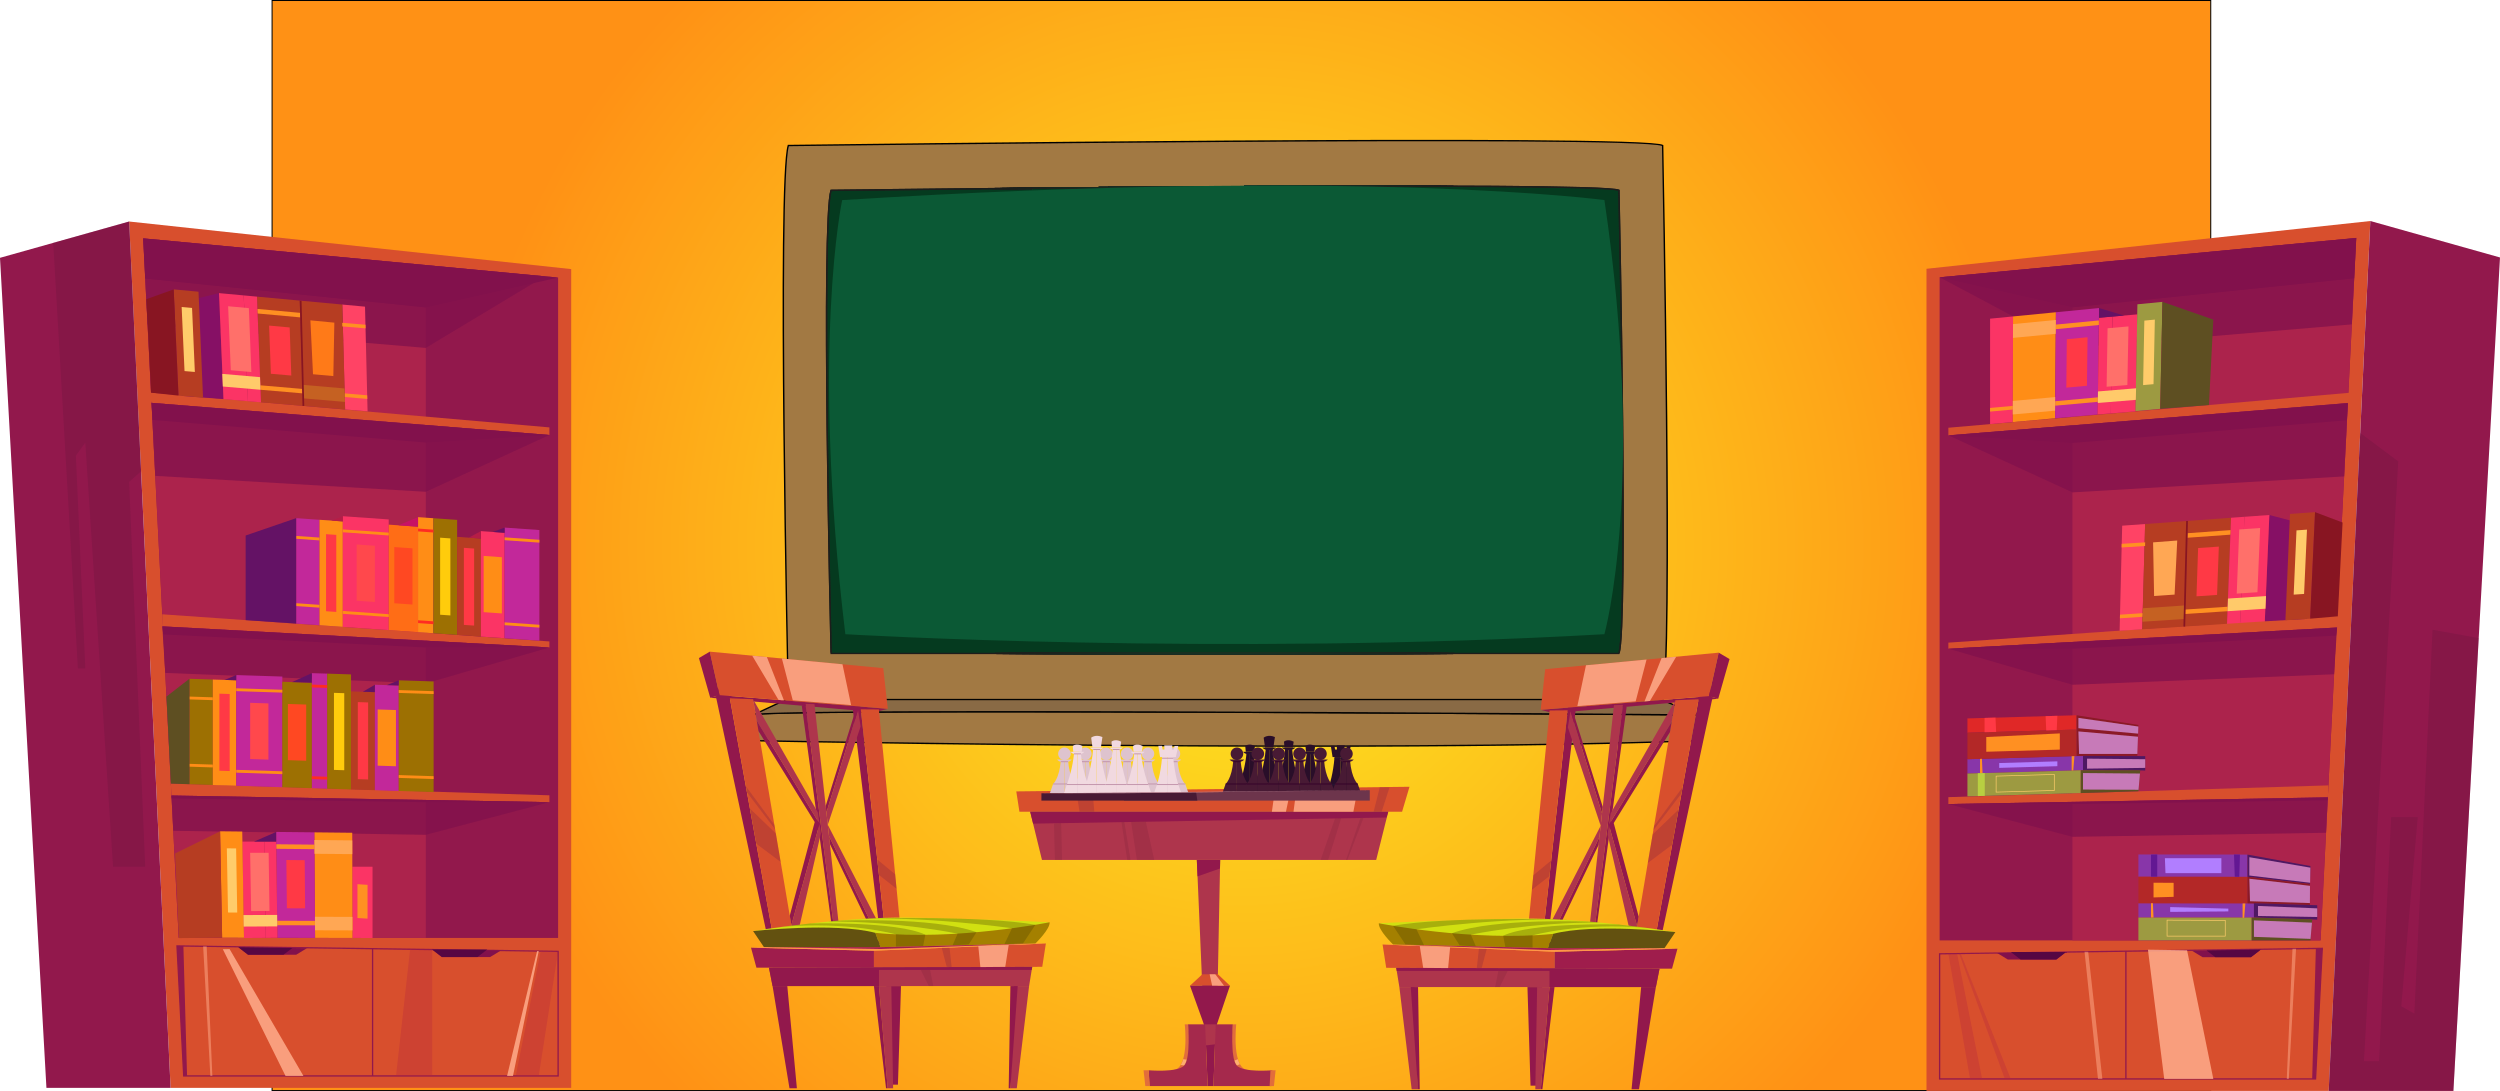 <svg xmlns="http://www.w3.org/2000/svg" xmlns:xlink="http://www.w3.org/1999/xlink" viewBox="0 0 2474.64 1080"><defs><style>.a{fill:none;}.b{isolation:isolate;}.c{fill:url(#a);}.d{fill:#a27943;}.e{fill:#053a1f;}.f{clip-path:url(#b);}.g{fill:#1d1d1b;}.h{fill:#1d1e1b;}.i{fill:#1c1f1c;}.j{fill:#1c201c;}.k{fill:#1b211d;}.l{fill:#1b221d;}.m{fill:#1b231d;}.n{fill:#1a241e;}.o{fill:#1a251e;}.p{fill:#19261e;}.q{fill:#19271f;}.r{fill:#19281f;}.s{fill:#182920;}.t{fill:#182a20;}.u{fill:#182b20;}.v{fill:#172c21;}.w{fill:#172d21;}.x{fill:#162e21;}.y{fill:#162f22;}.z{fill:#163022;}.aa{fill:#153123;}.ab{fill:#153223;}.ac{fill:#143323;}.ad{fill:#143424;}.ae{fill:#143524;}.af{fill:#133624;}.ag{fill:#133725;}.ah{fill:#123825;}.ai{fill:#123926;}.aj{fill:#123a26;}.ak{fill:#113b26;}.al{fill:#113c27;}.am{fill:#103d27;}.an{fill:#103e27;}.ao{fill:#103f28;}.ap{fill:#0f4028;}.aq{fill:#0f4129;}.ar{fill:#0f4229;}.as{fill:#0e4429;}.at{fill:#0e452a;}.au{fill:#0d462a;}.av{fill:#0d472b;}.aw{fill:#0d482b;}.ax{fill:#0c492b;}.ay{fill:#0c4a2c;}.az{fill:#0b4b2c;}.ba{fill:#0b4c2c;}.bb{fill:#0b4d2d;}.bc{fill:#0a4e2d;}.bd{fill:#0a4f2e;}.be{fill:#09502e;}.bf{fill:#09512e;}.bg{fill:#09522f;}.bh{fill:#08532f;}.bi{fill:#08542f;}.bj{fill:#075530;}.bk{fill:#075630;}.bl{fill:#075731;}.bm{fill:#065831;}.bn{fill:#065931;}.bo{fill:#055a32;}.bp{fill:#055b32;}.bq{fill:#055c32;}.br{fill:#045d33;}.bs{fill:#045e33;}.bt{fill:#045f34;}.bu{fill:#036034;}.bv{fill:#036134;}.bw{fill:#026235;}.bx{fill:#026335;}.by{fill:#026435;}.bz{fill:#016536;}.ca{fill:#016636;}.cb{fill:#006737;}.cc{fill:#006837;}.cd{fill:#0b5935;}.ce{fill:#020202;}.cf{fill:#896a45;}.cg,.cz{fill:#92184c;}.cg,.ch,.ci,.cj,.ck,.cl,.cm,.cn,.co,.cq,.cr,.ct,.cv,.cw,.cx,.cy,.da,.db,.dc,.dd,.de,.df,.dg,.dh,.di,.dj,.dk,.dl,.dm,.dn,.do,.dp,.dq,.dr,.ds,.dt,.du,.dv,.dw,.dx,.dy,.dz,.ea,.eb,.ec,.ed,.ee,.ef,.eg,.eh,.ei,.ej,.el,.em,.en,.eq,.er,.es,.et,.eu,.ev,.ew{fill-rule:evenodd;}.ch{fill:#e26d3b;}.ci{fill:#d84f2d;}.cj{fill:#ae354c;}.ck,.dc{fill:#ffae8d;}.ck{opacity:0.84;}.ck,.cl,.dc{mix-blend-mode:soft-light;}.cl{fill:#ffae6f;}.cm{fill:#a5294c;}.cn{fill:#892540;}.cn,.db,.de,.ew{opacity:0.31;}.co{fill:#dec3ce;}.cp{fill:#c191a9;}.cq{fill:#f1d9e0;}.cr{fill:#290e29;}.cs{fill:#271333;}.ct{fill:#481a34;}.cu{fill:#330129;}.cv{fill:#6d354c;}.cw{fill:#b8808f;}.cx{fill:#ac234c;}.cy,.dd{fill:#82114c;}.da{fill:#560743;}.db{fill:#b62540;}.dc{opacity:0.5;}.dd{opacity:0.78;}.de{fill:#6d1540;}.df{fill:#c2289a;}.dg{fill:#ff8d16;}.dh{fill:#9d7002;}.di{fill:#b63d22;}.dj{fill:#fb3465;}.dk{fill:#ff6d16;}.dl{fill:#ff2c22;}.dm{fill:#ff4822;}.dn{fill:#ff484c;}.do{fill:#ff3945;}.dp{fill:#ffcc0c;}.dq{fill:#641265;}.dr{fill:#c71265;}.ds{fill:#b61d47;}.dt{fill:#5e4f22;}.du{fill:#861065;}.dv{fill:#ff4365;}.dw{fill:#ff9022;}.dx{fill:#ffca6a;}.dy{fill:#c56122;}.dz{fill:#ff706a;}.ea,.ek{fill:#ffcc6a;}.eb{fill:#881522;}.ec{fill:#ff7a18;}.ed{fill:#ffa754;}.ee,.ep{fill:#9d9a41;}.ef{fill:#e02827;}.eg,.eo{fill:#8836a9;}.eh{fill:#b32827;}.ei{fill:#b8cf41;}.ej{fill:#b17eff;}.el{fill:#8b1a27;}.em{fill:#4f1863;}.en{fill:#c77ab8;}.eq{fill:#631893;}.er{fill:#9f1d4c;}.es{fill:#ff954c;}.et{fill:#d1e011;}.eu{fill:#a48000;}.ev{fill:#635110;}.ew{fill:#4a4200;}</style><radialGradient id="a" cx="1228.82" cy="540" r="778.36" gradientUnits="userSpaceOnUse"><stop offset="0" stop-color="#fcee21"/><stop offset="1" stop-color="#ff9115"/></radialGradient><clipPath id="b" transform="translate(269 -0.23)"><path class="a" d="M1334,647.71H553V647c-.42-17.48-10-428.48,0-458.58l.16-.47h.49c31.21-.38,764.64-9.17,780.23.09l.33.2v.38c.37,17.59,9.07,431,0,458.58Zm-779.69-1.38H1333c8.67-31,.16-441.53-.17-457.21-23.15-8.72-755.5,0-778.67.24C544.63,222.27,553.87,627.12,554.31,646.33Z"/></clipPath></defs><g class="b"><rect class="c" x="269.32" y="0.5" width="1919" height="1079"/><path d="M1918.82,1.23v1078H.82V1.23h1918m1-1H-.18v1080h1920V.23Z" transform="translate(269 -0.23)"/><path class="d" d="M511.35,144.27s848.14-11.09,865.45,0c0,0,10.19,515.31,0,548.59H511.35S500.15,180.58,511.35,144.27Z" transform="translate(269 -0.23)"/><path d="M1377.31,693.55H510.67v-.67c-.46-20.92-11.08-512.82,0-548.81l.15-.48h.5c34.64-.45,848.55-11,865.84.11l.31.2v.37c.42,21,10.07,515.8,0,548.8ZM512,692.17h864.26c9.68-36.58.17-530.48-.16-547.47-24.65-10.48-839.48-.07-864.25.26C501.24,183.86,511.57,671,512,692.17Z" transform="translate(269 -0.23)"/><path class="e" d="M553.64,188.68s764.27-9.27,779.87,0c0,0,9.17,430.54,0,458.34H553.64S543.55,219,553.64,188.68Z" transform="translate(269 -0.23)"/><g class="f"><rect class="g" x="813.63" y="180.17" width="797.03" height="465.93"/><path class="g" d="M1267.22,415.79a322.87,322.87,0,0,1-94.85,229q-5.5,5.49-11.25,10.72v-7.8H725.61v7.8q-5.75-5.24-11.25-10.72a323.88,323.88,0,0,1,0-458q5.5-5.49,11.25-10.72v3h435.51v-3q5.75,5.24,11.25,10.72A322.88,322.88,0,0,1,1267.22,415.79Z" transform="translate(269 -0.23)"/><path class="h" d="M1262.9,415.79a318.5,318.5,0,0,1-93.59,225.94q-5.41,5.43-11.09,10.58v-4.6H728.52v4.6q-5.68-5.16-11.1-10.58a319.53,319.53,0,0,1,0-451.89q5.42-5.43,11.1-10.58,2.84-2.58,5.73-5.09V179h418.23v-4.85q2.89,2.51,5.74,5.09,5.67,5.16,11.09,10.58A318.51,318.51,0,0,1,1262.9,415.79Z" transform="translate(269 -0.23)"/><path class="i" d="M1258.59,415.79a314.25,314.25,0,0,1-92.33,222.89q-5.34,5.34-11,10.44v-1.41H731.42v1.41q-5.59-5.08-10.95-10.44a315.24,315.24,0,0,1,0-445.79q10.69-10.69,22.39-20.34V179h401v-6.47q11.67,9.63,22.38,20.34A314.25,314.25,0,0,1,1258.59,415.79Z" transform="translate(269 -0.23)"/><path class="j" d="M1254.27,415.79a310,310,0,0,1-91.06,219.84q-10.56,10.54-22.08,20.06v-8H745.6v8q-11.51-9.5-22.08-20.06a310.91,310.91,0,0,1,0-439.69q10.56-10.55,22.08-20.06V179h395.53v-3.14q11.52,9.5,22.08,20.06A310,310,0,0,1,1254.27,415.79Z" transform="translate(269 -0.23)"/><path class="k" d="M1250,415.79a305.61,305.61,0,0,1-89.8,216.78q-10.39,10.41-21.77,19.79v-4.65h-390v4.65Q737,643,726.58,632.57a306.57,306.57,0,0,1,0-433.57q10.39-10.41,21.77-19.79,5.68-4.68,11.58-9.1V179H1126.8v-8.91q5.9,4.41,11.58,9.1,11.36,9.38,21.77,19.79A305.62,305.62,0,0,1,1250,415.79Z" transform="translate(269 -0.23)"/><path class="l" d="M1245.63,415.79a301.32,301.32,0,0,1-88.53,213.73q-10.26,10.26-21.46,19.51v-1.32H751.1V649q-11.21-9.24-21.47-19.51a302.27,302.27,0,0,1,0-427.47q10.26-10.26,21.47-19.51,5.6-4.62,11.42-9V179h361.7v-5.45q5.82,4.35,11.42,9,11.19,9.24,21.46,19.51A301.33,301.33,0,0,1,1245.63,415.79Z" transform="translate(269 -0.23)"/><path class="m" d="M1241.31,415.79a297,297,0,0,1-87.26,210.68q-10.11,10.11-21.16,19.23-5.52,4.54-11.26,8.84v-6.83H765.1v6.83q-5.75-4.29-11.26-8.84-11-9.12-21.16-19.23a298,298,0,0,1,0-421.37q10.11-10.11,21.16-19.23,5.52-4.55,11.26-8.84v2h356.53v-2q5.74,4.29,11.26,8.84,11,9.12,21.16,19.23A297,297,0,0,1,1241.31,415.79Z" transform="translate(269 -0.23)"/><path class="n" d="M1237,415.79a292.68,292.68,0,0,1-86,207.62q-10,10-20.85,19-5.43,4.5-11.09,8.72v-3.37H767.68v3.37q-5.65-4.23-11.09-8.72-10.87-9-20.85-19A293.81,293.81,0,0,1,779.19,172.3V179h328.35V172.3A294,294,0,0,1,1237,415.79Z" transform="translate(269 -0.23)"/><path class="o" d="M1232.68,415.79a289.62,289.62,0,0,1-127.56,239.9v-8H781.61v8a289.46,289.46,0,0,1,0-479.81V179h323.51v-3.14a289.62,289.62,0,0,1,127.56,239.91Z" transform="translate(269 -0.23)"/><path class="p" d="M1228.36,415.79a284.14,284.14,0,0,1-83.47,201.52,287.51,287.51,0,0,1-42.18,34.8v-4.4H784v4.4a287.51,287.51,0,0,1-42.18-34.8,285,285,0,0,1,0-403A287.51,287.51,0,0,1,784,179.46q5.68-3.84,11.57-7.41v7h295.56v-7q5.86,3.57,11.56,7.41a287.51,287.51,0,0,1,42.18,34.8A284.15,284.15,0,0,1,1228.36,415.79Z" transform="translate(269 -0.23)"/><path class="q" d="M1224,415.79a281,281,0,0,1-123.75,232.74v-.82H786.44v.82a280.83,280.83,0,0,1,0-465.49q5.59-3.78,11.39-7.3V179h291.08v-3.28q5.77,3.52,11.38,7.3A281,281,0,0,1,1224,415.79Z" transform="translate(269 -0.23)"/><path class="r" d="M1219.72,415.79a275.49,275.49,0,0,1-80.94,195.41,278.37,278.37,0,0,1-40.9,33.75q-5.52,3.72-11.21,7.18v-4.42H800.06v4.42q-5.68-3.45-11.21-7.18A278.37,278.37,0,0,1,748,611.2a276.47,276.47,0,0,1,40.9-424.57q11-7.45,22.79-13.85V179h263.45v-6.24q11.76,6.39,22.79,13.85a276.59,276.59,0,0,1,121.84,229.16Z" transform="translate(269 -0.23)"/><path class="s" d="M1215.41,415.79a272.26,272.26,0,0,1-119.94,225.57Q1084.61,648.69,1073,655v-7.28H813.7V655q-11.57-6.29-22.43-13.63a272.12,272.12,0,0,1,0-451.15q10.85-7.34,22.43-13.63V179H1073v-2.44q11.57,6.28,22.43,13.63a272.26,272.26,0,0,1,119.94,225.58Z" transform="translate(269 -0.23)"/><path class="t" d="M1211.09,415.79a268,268,0,0,1-118,222Q1082.37,645,1071,651.19v-3.48H815.75v3.48q-11.37-6.18-22.07-13.41a267.85,267.85,0,0,1,0-444q10.68-7.22,22.07-13.41,5.7-3.09,11.55-5.92V179h232.13v-4.56c3.91,1.88,7.75,3.86,11.55,5.92q11.37,6.18,22.07,13.41a268,268,0,0,1,118,222Z" transform="translate(269 -0.23)"/><path class="u" d="M1206.77,415.79A263.66,263.66,0,0,1,1090.64,634.2q-10.52,7.11-21.72,13.2-5.6,3-11.36,5.81v-5.5H829.17v5.5q-5.76-2.78-11.36-5.81-11.19-6.09-21.72-13.2a263.55,263.55,0,0,1,44.75-461.12V179h205.05v-5.94a263.7,263.7,0,0,1,160.88,242.71Z" transform="translate(269 -0.23)"/><path class="v" d="M1202.45,415.79a259.34,259.34,0,0,1-158.24,238.72v-6.8H842.52v6.8a259.22,259.22,0,0,1,0-477.45v2h201.69v-2a259.34,259.34,0,0,1,158.24,238.73Z" transform="translate(269 -0.23)"/><path class="w" d="M1198.13,415.79a255.06,255.06,0,0,1-155.6,234.74v-2.82H844.2v2.82a254.91,254.91,0,0,1,0-469.49q11.43-4.83,23.41-8.57V179h151.52v-6.55q12,3.72,23.4,8.57a255.06,255.06,0,0,1,155.6,234.75Z" transform="translate(269 -0.23)"/><path class="x" d="M1193.82,415.79a250.73,250.73,0,0,1-153,230.76q-11.24,4.76-23,8.42v-7.26h-149V655q-11.76-3.65-23-8.42a250.49,250.49,0,0,1,47-476.13V179h101v-8.6a250.59,250.59,0,0,1,200,245.37Z" transform="translate(269 -0.23)"/><path class="y" d="M1189.5,415.79A246.07,246.07,0,0,1,993,656.92v-9.21H893.76v9.21A246.25,246.25,0,0,1,697.23,415.79c0-135.94,110.2-246.14,246.14-246.14S1189.5,279.85,1189.5,415.79Z" transform="translate(269 -0.23)"/><path class="z" d="M1185.18,415.79A241.69,241.69,0,0,1,992.1,652.69v-5H894.63v5a242,242,0,0,1-193.08-236.9C701.55,282.24,809.82,174,943.37,174S1185.18,282.24,1185.18,415.79Z" transform="translate(269 -0.23)"/><circle class="aa" cx="1212.37" cy="415.55" r="237.49"/><circle class="ab" cx="1212.37" cy="415.55" r="233.18"/><circle class="ac" cx="1212.37" cy="415.55" r="228.86"/><circle class="ad" cx="1212.37" cy="415.55" r="224.54"/><circle class="ae" cx="1212.37" cy="415.55" r="220.22"/><circle class="af" cx="1212.37" cy="415.55" r="215.9"/><circle class="ag" cx="1212.37" cy="415.55" r="211.59"/><circle class="ah" cx="1212.37" cy="415.55" r="207.27"/><circle class="ai" cx="1212.37" cy="415.55" r="202.95"/><circle class="aj" cx="1212.37" cy="415.55" r="198.63"/><circle class="ak" cx="1212.37" cy="415.55" r="194.31"/><circle class="al" cx="1212.37" cy="415.55" r="190"/><circle class="am" cx="1212.37" cy="415.55" r="185.68"/><circle class="an" cx="1212.37" cy="415.55" r="181.36"/><circle class="ao" cx="1212.37" cy="415.55" r="177.04"/><circle class="ap" cx="1212.37" cy="415.55" r="172.72"/><circle class="aq" cx="1212.37" cy="415.55" r="168.41"/><circle class="ar" cx="1212.37" cy="415.55" r="164.09"/><circle class="as" cx="1212.37" cy="415.55" r="159.77"/><circle class="at" cx="1212.37" cy="415.55" r="155.45"/><circle class="au" cx="1212.37" cy="415.55" r="151.13"/><circle class="av" cx="1212.37" cy="415.55" r="146.81"/><circle class="aw" cx="1212.37" cy="415.55" r="142.5"/><circle class="ax" cx="1212.37" cy="415.55" r="138.18"/><circle class="ay" cx="1212.37" cy="415.55" r="133.86"/><circle class="az" cx="1212.37" cy="415.55" r="129.54"/><circle class="ba" cx="1212.37" cy="415.55" r="125.22"/><circle class="bb" cx="1212.37" cy="415.55" r="120.91"/><circle class="bc" cx="1212.37" cy="415.55" r="116.59"/><circle class="bd" cx="1212.37" cy="415.55" r="112.27"/><circle class="be" cx="1212.37" cy="415.55" r="107.95"/><circle class="bf" cx="1212.37" cy="415.55" r="103.63"/><circle class="bg" cx="1212.37" cy="415.55" r="99.32"/><circle class="bh" cx="1212.37" cy="415.55" r="95"/><circle class="bi" cx="1212.37" cy="415.55" r="90.68"/><circle class="bj" cx="1212.37" cy="415.55" r="86.36"/><circle class="bk" cx="1212.37" cy="415.55" r="82.04"/><circle class="bl" cx="1212.37" cy="415.55" r="77.73"/><circle class="bm" cx="1212.37" cy="415.55" r="73.41"/><circle class="bn" cx="1212.37" cy="415.55" r="69.09"/><circle class="bo" cx="1212.37" cy="415.55" r="64.77"/><circle class="bp" cx="1212.37" cy="415.55" r="60.45"/><circle class="bq" cx="1212.37" cy="415.55" r="56.14"/><circle class="br" cx="1212.37" cy="415.55" r="51.82"/><circle class="bs" cx="1212.37" cy="415.55" r="47.5"/><circle class="bt" cx="1212.37" cy="415.55" r="43.18"/><circle class="bu" cx="1212.37" cy="415.55" r="38.86"/><circle class="bv" cx="1212.37" cy="415.55" r="34.54"/><circle class="bw" cx="1212.37" cy="415.55" r="30.23"/><circle class="bx" cx="1212.37" cy="415.55" r="25.91"/><circle class="by" cx="1212.37" cy="415.55" r="21.59"/><circle class="bz" cx="1212.37" cy="415.55" r="17.27"/><circle class="ca" cx="1212.37" cy="415.55" r="12.95"/><circle class="cb" cx="1212.37" cy="415.55" r="8.64"/><circle class="cc" cx="1212.37" cy="415.55" r="4.32"/><rect class="g" x="811.97" y="178.59" width="800.3" height="468.89"/><path class="g" d="M1267.22,415.79a322.87,322.87,0,0,1-94.85,229q-5.5,5.49-11.25,10.72V649.1H725.61v6.41q-5.75-5.24-11.25-10.72a323.88,323.88,0,0,1,0-458q5.5-5.49,11.25-10.72v1.38h435.51v-1.38q5.75,5.24,11.25,10.72A322.88,322.88,0,0,1,1267.22,415.79Z" transform="translate(269 -0.23)"/><path class="h" d="M1262.9,415.79a318.5,318.5,0,0,1-93.59,225.94q-5.41,5.43-11.09,10.58V649.1H728.52v3.21q-5.68-5.16-11.1-10.58a319.53,319.53,0,0,1,0-451.89q10.85-10.84,22.69-20.63v8.23h406.51v-8.23q11.84,9.78,22.69,20.63A318.51,318.51,0,0,1,1262.9,415.79Z" transform="translate(269 -0.23)"/><path class="i" d="M1258.59,415.79a314.25,314.25,0,0,1-92.33,222.89q-5.34,5.34-11,10.44v0H731.42v0q-5.59-5.08-10.95-10.44a315.24,315.24,0,0,1,0-445.79q10.69-10.69,22.39-20.34v4.89h401v-4.89q11.67,9.63,22.38,20.34A314.25,314.25,0,0,1,1258.59,415.79Z" transform="translate(269 -0.23)"/><path class="j" d="M1254.27,415.79a310,310,0,0,1-91.06,219.84q-10.56,10.54-22.08,20.06V649.1H745.6v6.59q-11.51-9.5-22.08-20.06a310.91,310.91,0,0,1,0-439.69q10.56-10.55,22.08-20.06v1.56h395.53v-1.56q11.52,9.5,22.08,20.06A310,310,0,0,1,1254.27,415.79Z" transform="translate(269 -0.23)"/><path class="k" d="M1250,415.79a305.61,305.61,0,0,1-89.8,216.78q-10.39,10.41-21.77,19.79V649.1h-390v3.26Q737,643,726.58,632.57a306.57,306.57,0,0,1,0-433.57q10.39-10.41,21.77-19.79,5.68-4.68,11.58-9.1v7.33H1126.8v-7.33q5.9,4.41,11.58,9.1,11.36,9.38,21.77,19.79A305.62,305.62,0,0,1,1250,415.79Z" transform="translate(269 -0.23)"/><path class="l" d="M1245.63,415.79a301.32,301.32,0,0,1-88.53,213.73q-10.26,10.26-21.46,19.51-5.61,4.62-11.42,9v-8.9H762.52V658q-5.82-4.35-11.42-9-11.21-9.24-21.47-19.51a302.27,302.27,0,0,1,0-427.47q10.26-10.26,21.47-19.51,5.6-4.62,11.42-9v3.87h361.7v-3.87q5.82,4.35,11.42,9,11.19,9.24,21.46,19.51A301.33,301.33,0,0,1,1245.63,415.79Z" transform="translate(269 -0.23)"/><path class="m" d="M1241.31,415.79a297,297,0,0,1-87.26,210.68q-10.11,10.11-21.16,19.23-5.52,4.54-11.26,8.84V649.1H765.1v5.44q-5.75-4.29-11.26-8.84-11-9.12-21.16-19.23a298.08,298.08,0,0,1,44.1-457.75v8.72H1110v-8.72a298.19,298.19,0,0,1,131.36,247.07Z" transform="translate(269 -0.23)"/><path class="n" d="M1237,415.79a292.68,292.68,0,0,1-86,207.62q-10,10-20.85,19-5.43,4.5-11.09,8.72v-2H767.68v2q-5.65-4.23-11.09-8.72-10.87-9-20.85-19A293.81,293.81,0,0,1,779.19,172.3v5.14h328.35V172.3A294,294,0,0,1,1237,415.79Z" transform="translate(269 -0.23)"/><path class="o" d="M1232.68,415.79a289.62,289.62,0,0,1-127.56,239.9V649.1H781.61v6.59a289.46,289.46,0,0,1,0-479.81v1.56h323.51v-1.56a289.62,289.62,0,0,1,127.56,239.91Z" transform="translate(269 -0.23)"/><path class="p" d="M1228.36,415.79a284.14,284.14,0,0,1-83.47,201.52,287.51,287.51,0,0,1-42.18,34.8v-3H784v3a287.51,287.51,0,0,1-42.18-34.8,285,285,0,0,1,0-403A287.51,287.51,0,0,1,784,179.46q5.68-3.84,11.57-7.41v5.39h295.56v-5.39q5.86,3.57,11.56,7.41a287.51,287.51,0,0,1,42.18,34.8A284.15,284.15,0,0,1,1228.36,415.79Z" transform="translate(269 -0.23)"/><path class="q" d="M1224,415.79a281,281,0,0,1-123.75,232.74q-5.6,3.78-11.38,7.3V649.1H797.83v6.73q-5.79-3.52-11.39-7.3a280.83,280.83,0,0,1,0-465.49q11.19-7.56,23.14-14v8.45h267.57V169q11.94,6.48,23.14,14A281,281,0,0,1,1224,415.79Z" transform="translate(269 -0.23)"/><path class="r" d="M1219.72,415.79a275.49,275.49,0,0,1-80.94,195.41,278.37,278.37,0,0,1-40.9,33.75q-5.52,3.72-11.21,7.18v-3H800.06v3q-5.68-3.45-11.21-7.18A278.37,278.37,0,0,1,748,611.2a276.47,276.47,0,0,1,40.9-424.57q11-7.45,22.79-13.85v4.66h263.45v-4.66q11.76,6.39,22.79,13.85a276.59,276.59,0,0,1,121.84,229.16Z" transform="translate(269 -0.23)"/><path class="s" d="M1215.41,415.79a272.26,272.26,0,0,1-119.94,225.57Q1084.61,648.69,1073,655V649.1H813.7V655q-11.57-6.29-22.43-13.63a272.12,272.12,0,0,1,0-451.15q10.85-7.34,22.43-13.63v.86H1073v-.86q11.57,6.28,22.43,13.63a272.26,272.26,0,0,1,119.94,225.58Z" transform="translate(269 -0.23)"/><path class="t" d="M1211.09,415.79a268,268,0,0,1-118,222Q1082.37,645,1071,651.19V649.1H815.75v2.09q-11.37-6.18-22.07-13.41A267.88,267.88,0,0,1,839.16,169.1v8.34h208.42V169.1a268.07,268.07,0,0,1,163.51,246.69Z" transform="translate(269 -0.23)"/><path class="u" d="M1206.77,415.79a263.7,263.7,0,0,1-160.88,242.7V649.1H840.84v9.39a263.55,263.55,0,0,1,0-485.41v4.36h205.05v-4.36a263.7,263.7,0,0,1,160.88,242.71Z" transform="translate(269 -0.23)"/><path class="v" d="M1202.45,415.79a259.34,259.34,0,0,1-158.24,238.72V649.1H842.52v5.41a259.22,259.22,0,0,1,0-477.45v.38h201.69v-.38a259.34,259.34,0,0,1,158.24,238.73Z" transform="translate(269 -0.23)"/><path class="w" d="M1198.13,415.79a255.06,255.06,0,0,1-155.6,234.74V649.1H844.2v1.43a254.91,254.91,0,0,1,0-469.49q11.43-4.83,23.41-8.57v5h151.52v-5q12,3.72,23.4,8.57a255.06,255.06,0,0,1,155.6,234.75Z" transform="translate(269 -0.23)"/><path class="x" d="M1193.82,415.79a250.73,250.73,0,0,1-153,230.76q-11.24,4.76-23,8.42V649.1h-149V655q-11.76-3.65-23-8.42a250.49,250.49,0,0,1,47-476.13v7h101v-7a250.59,250.59,0,0,1,200,245.37Z" transform="translate(269 -0.23)"/><path class="y" d="M1189.5,415.79A246.07,246.07,0,0,1,993,656.92V649.1H893.76v7.82A246.25,246.25,0,0,1,697.23,415.79c0-135.94,110.2-246.14,246.14-246.14S1189.5,279.85,1189.5,415.79Z" transform="translate(269 -0.23)"/><circle class="z" cx="1212.37" cy="415.55" r="241.81"/><circle class="aa" cx="1212.37" cy="415.55" r="237.49"/><circle class="ab" cx="1212.37" cy="415.55" r="233.18"/><circle class="ac" cx="1212.37" cy="415.55" r="228.86"/><circle class="ad" cx="1212.37" cy="415.55" r="224.54"/><circle class="ae" cx="1212.37" cy="415.55" r="220.22"/><circle class="af" cx="1212.37" cy="415.55" r="215.9"/><circle class="ag" cx="1212.37" cy="415.55" r="211.59"/><circle class="ah" cx="1212.37" cy="415.55" r="207.27"/><circle class="ai" cx="1212.37" cy="415.55" r="202.95"/><circle class="aj" cx="1212.37" cy="415.55" r="198.63"/><circle class="ak" cx="1212.37" cy="415.55" r="194.31"/><circle class="al" cx="1212.37" cy="415.55" r="190"/><circle class="am" cx="1212.37" cy="415.55" r="185.68"/><circle class="an" cx="1212.37" cy="415.55" r="181.36"/><circle class="ao" cx="1212.37" cy="415.55" r="177.04"/><circle class="ap" cx="1212.37" cy="415.55" r="172.72"/><circle class="aq" cx="1212.37" cy="415.55" r="168.41"/><circle class="ar" cx="1212.37" cy="415.55" r="164.09"/><circle class="as" cx="1212.37" cy="415.55" r="159.77"/><circle class="at" cx="1212.37" cy="415.55" r="155.45"/><circle class="au" cx="1212.37" cy="415.55" r="151.13"/><circle class="av" cx="1212.37" cy="415.55" r="146.81"/><circle class="aw" cx="1212.37" cy="415.55" r="142.5"/><circle class="ax" cx="1212.37" cy="415.55" r="138.18"/><circle class="ay" cx="1212.37" cy="415.55" r="133.86"/><circle class="az" cx="1212.37" cy="415.55" r="129.54"/><circle class="ba" cx="1212.37" cy="415.55" r="125.22"/><circle class="bb" cx="1212.37" cy="415.55" r="120.91"/><circle class="bc" cx="1212.37" cy="415.55" r="116.59"/><circle class="bd" cx="1212.37" cy="415.55" r="112.27"/><circle class="be" cx="1212.37" cy="415.55" r="107.95"/><circle class="bf" cx="1212.37" cy="415.55" r="103.63"/><circle class="bg" cx="1212.37" cy="415.55" r="99.32"/><circle class="bh" cx="1212.37" cy="415.55" r="95"/><circle class="bi" cx="1212.37" cy="415.55" r="90.68"/><circle class="bj" cx="1212.37" cy="415.55" r="86.36"/><circle class="bk" cx="1212.37" cy="415.55" r="82.04"/><circle class="bl" cx="1212.37" cy="415.55" r="77.73"/><circle class="bm" cx="1212.37" cy="415.55" r="73.41"/><circle class="bn" cx="1212.37" cy="415.55" r="69.09"/><circle class="bo" cx="1212.37" cy="415.55" r="64.77"/><circle class="bp" cx="1212.37" cy="415.55" r="60.45"/><circle class="bq" cx="1212.37" cy="415.55" r="56.14"/><circle class="br" cx="1212.37" cy="415.55" r="51.82"/><circle class="bs" cx="1212.37" cy="415.55" r="47.5"/><circle class="bt" cx="1212.37" cy="415.55" r="43.18"/><circle class="bu" cx="1212.37" cy="415.55" r="38.86"/><circle class="bv" cx="1212.37" cy="415.55" r="34.54"/><circle class="bw" cx="1212.37" cy="415.55" r="30.23"/><circle class="bx" cx="1212.37" cy="415.55" r="25.91"/><circle class="by" cx="1212.37" cy="415.55" r="21.59"/><circle class="bz" cx="1212.37" cy="415.55" r="17.27"/><circle class="ca" cx="1212.37" cy="415.55" r="12.95"/><circle class="cb" cx="1212.37" cy="415.55" r="8.64"/><circle class="cc" cx="1212.37" cy="415.55" r="4.32"/></g><path class="cd" d="M564.64,198.3S533.51,342.93,567.76,628c0,0,367.38,21.85,751.37,0,0,0,41.52-148.79,0-429.73C1319.13,198.3,1080.44,166,564.64,198.3Z" transform="translate(269 -0.23)"/><path class="d" d="M476.52,707.94s-1,18.33,1,25.46c0,0,607.11,12.23,934.09,0,0,0,2-14.26-1-25.46C1410.61,707.94,484.67,700.81,476.52,707.94Z" transform="translate(269 -0.23)"/><path class="ce" d="M1025.05,739.49c-274.71,0-543.49-5.31-547.53-5.4H477l-.14-.49c-2-7.16-1.08-24.94-1-25.69v-.29l.22-.19c8.25-7.22,896.74-.46,934.56-.17h.52l.14.51c3.06,11.21,1.12,25.15,1,25.74l-.09.57-.57,0C1303.36,738.14,1163.45,739.49,1025.05,739.49Zm-547-6.77c20.85.41,613.69,11.91,933,0,.33-2.71,1.53-14.52-.94-24.12-316.75-2.43-915.69-5.59-932.89-.23C477.06,711.06,476.42,726.09,478.07,732.72Z" transform="translate(269 -0.23)"/><path class="cf" d="M476.52,707.94l32.59-15.28H1375l35.33,14.72a.29.29,0,0,1-.11.55C1369.29,707.62,476.52,701,476.52,707.94Z" transform="translate(269 -0.23)"/><path class="ce" d="M475.83,709v-1.37l.24-.28a1.12,1.12,0,0,1,.49-.22L509,692l866.27,0,35.32,14.72a1,1,0,0,1-.36,1.88h0c-37.25-.28-904.52-6.73-932.63-.4Zm250.44-4.92c252.66,0,614.92,2.62,681.84,3.12l-33.29-13.87H509.27l-28.22,13.23C503.83,704.73,601.75,704.1,726.27,704.1Z" transform="translate(269 -0.23)"/><polygon class="cg" points="1195.4 1075.05 1201.13 1075.05 1203.4 1013.97 1192.9 1013.97 1195.4 1075.05"/><path class="ch" d="M951.21,1014.2h3.48s-5.13,46.44,13,45.23C967.71,1059.43,944.82,1068.62,951.21,1014.2Z" transform="translate(269 -0.23)"/><path class="ch" d="M907.2,1014.2h-3.47s5.29,46.44-12.86,45.23C890.87,1059.43,913.79,1068.62,907.2,1014.2Z" transform="translate(269 -0.23)"/><polygon class="ci" points="1009.09 803.5 1005.97 783.37 1395.21 778.79 1387.86 803.5 1009.09 803.5"/><polygon class="cj" points="1019.75 803.5 1031.39 851.19 1362.24 851.19 1374.17 803.5 1019.75 803.5"/><polygon class="cg" points="1019.75 803.5 1022.63 815.29 1372.44 809.24 1374.17 803.5 1019.75 803.5"/><polygon class="ck" points="1280.38 803.5 1283.47 779.83 1344.35 778.79 1339.64 803.5 1280.38 803.5"/><polygon class="ck" points="1272.91 803.5 1277.83 779.88 1262.26 780.03 1258.99 803.5 1272.91 803.5"/><polygon class="cj" points="1184.68 851.19 1192.62 1034.91 1204.16 1033.58 1207.79 851.19 1184.68 851.19"/><polygon class="cg" points="1185.39 867.49 1207.62 859.67 1207.79 851.19 1184.68 851.19 1185.39 867.49"/><path class="cl" d="M952.65,1050.16l3.66-1.49a34.06,34.06,0,0,0,2,5l-3.11,1.22S953,1052.31,952.65,1050.16Z" transform="translate(269 -0.23)"/><path class="cl" d="M902.23,1048.67l3.65.52s-1.21,4.5-2.67,5.73l-3.42-.51A26,26,0,0,0,902.23,1048.67Z" transform="translate(269 -0.23)"/><path class="cm" d="M868,1059.64s28.57,2.53,35.17-4.72,3.88-40.72,3.88-40.72H923.9l2.5,61.08H868.93Z" transform="translate(269 -0.23)"/><path class="cm" d="M990.42,1059.64s-28.56,2.53-35.18-4.72-4-40.72-4-40.72H934.4l-2.28,61.08H989.6Z" transform="translate(269 -0.23)"/><polygon class="ch" points="1257.57 1059.41 1262.67 1059.41 1261.02 1075.05 1256.77 1075.05 1257.57 1059.41"/><polygon class="ch" points="1137.04 1059.41 1131.95 1059.41 1133.68 1075.05 1137.93 1075.05 1137.04 1059.41"/><polygon class="cn" points="1307.25 851.19 1321.44 810.12 1327.74 809.42 1314.7 851.19 1307.25 851.19"/><polygon class="cn" points="1332.37 851.19 1346.58 809.69 1349.62 809.69 1333.77 851.19 1332.37 851.19"/><polygon class="cn" points="1142.54 851.19 1134.2 813.36 1119.61 813.36 1125.33 851.19 1142.54 851.19"/><polygon class="cn" points="1119.06 851.19 1112.91 813.36 1110.07 813.78 1115.8 851.19 1119.06 851.19"/><polygon class="cn" points="1044.18 851.19 1043.29 815.29 1050.41 814.81 1051.31 851.19 1044.18 851.19"/><polygon class="cn" points="1068.59 803.5 1065.29 782.67 1081.42 782.48 1083.21 803.5 1068.59 803.5"/><polygon class="cn" points="1359.69 803.5 1365.82 779.13 1375.51 779.13 1367.64 803.5 1359.69 803.5"/><polygon class="ci" points="1205.54 964.38 1217.49 975.69 1177.92 975.69 1190.18 964.38 1205.54 964.38"/><polygon class="cg" points="1177.92 975.69 1191.71 1013.97 1204.55 1013.97 1217.49 975.69 1177.92 975.69"/><polygon class="ck" points="1197.36 964.38 1199.86 975.69 1211.63 975.69 1202.92 964.38 1197.36 964.38"/><path class="co" d="M770.19,785.44l3.21-9.18s6.15-5,7.68-23.25h3.57v32.43Z" transform="translate(269 -0.23)"/><path class="co" d="M799.11,785.44l-3.22-9.18s-6.14-5-7.67-23.25h-3.57v32.43Z" transform="translate(269 -0.23)"/><path class="co" d="M777.42,752.05h14.46a6.24,6.24,0,0,1-3.55,2.17H781A5.69,5.69,0,0,1,777.42,752.05Z" transform="translate(269 -0.23)"/><path class="co" d="M790.86,746.38a6.21,6.21,0,1,1-6.21-6.21A6.21,6.21,0,0,1,790.86,746.38Z" transform="translate(269 -0.23)"/><rect class="cp" x="1042.4" y="775.58" width="22.49" height="0.91"/><rect class="cp" x="1049.97" y="753.54" width="7.36" height="0.91"/><path class="co" d="M790.86,785.44l3.21-9.18s6.14-5,7.68-23.25h3.57v32.43Z" transform="translate(269 -0.23)"/><path class="co" d="M819.77,785.44l-3.21-9.18s-6.14-5-7.67-23.25h-3.57v32.43Z" transform="translate(269 -0.23)"/><path class="co" d="M798.09,752.05h14.46a6.29,6.29,0,0,1-3.55,2.17h-7.37A5.68,5.68,0,0,1,798.09,752.05Z" transform="translate(269 -0.23)"/><path class="co" d="M811.53,746.38a6.21,6.21,0,1,1-6.21-6.21A6.21,6.21,0,0,1,811.53,746.38Z" transform="translate(269 -0.23)"/><rect class="cp" x="1063.07" y="775.58" width="22.49" height="0.91"/><rect class="cp" x="1070.64" y="753.54" width="7.36" height="0.91"/><path class="co" d="M811.53,785.44l3.21-9.18s6.14-5,7.67-23.25H826v32.43Z" transform="translate(269 -0.23)"/><path class="co" d="M840.44,785.44l-3.21-9.18s-6.14-5-7.68-23.25H826v32.43Z" transform="translate(269 -0.23)"/><path class="co" d="M818.76,752.05h14.45a6.24,6.24,0,0,1-3.54,2.17H822.3A5.68,5.68,0,0,1,818.76,752.05Z" transform="translate(269 -0.23)"/><path class="co" d="M832.19,746.38a6.21,6.21,0,1,1-6.21-6.21A6.21,6.21,0,0,1,832.19,746.38Z" transform="translate(269 -0.23)"/><rect class="cp" x="1083.74" y="775.58" width="22.49" height="0.91"/><rect class="cp" x="1091.3" y="753.54" width="7.36" height="0.91"/><path class="co" d="M832.19,785.44l3.22-9.18s6.14-5,7.67-23.25h3.57v32.43Z" transform="translate(269 -0.23)"/><path class="co" d="M861.11,785.44l-3.21-9.18s-6.14-5-7.68-23.25h-3.57v32.43Z" transform="translate(269 -0.23)"/><path class="co" d="M839.42,752.05h14.46a6.24,6.24,0,0,1-3.55,2.17H843A5.69,5.69,0,0,1,839.42,752.05Z" transform="translate(269 -0.23)"/><path class="co" d="M852.86,746.38a6.21,6.21,0,1,1-6.21-6.21A6.21,6.21,0,0,1,852.86,746.38Z" transform="translate(269 -0.23)"/><rect class="cp" x="1104.41" y="775.58" width="22.49" height="0.91"/><rect class="cp" x="1111.97" y="753.54" width="7.36" height="0.91"/><path class="co" d="M852.86,785.44l3.22-9.18s6.14-5,7.67-23.25h3.57v32.43Z" transform="translate(269 -0.23)"/><path class="co" d="M881.78,785.44l-3.22-9.18s-6.14-5-7.67-23.25h-3.57v32.43Z" transform="translate(269 -0.23)"/><path class="co" d="M860.09,752.05h14.46a6.24,6.24,0,0,1-3.55,2.17h-7.36A5.69,5.69,0,0,1,860.09,752.05Z" transform="translate(269 -0.23)"/><path class="co" d="M873.53,746.38a6.21,6.21,0,1,1-6.21-6.21A6.21,6.21,0,0,1,873.53,746.38Z" transform="translate(269 -0.23)"/><rect class="cp" x="1125.08" y="775.58" width="22.49" height="0.91"/><rect class="cp" x="1132.64" y="753.54" width="7.36" height="0.91"/><path class="co" d="M878.56,785.44l3.22-9.18s6.14-5,7.67-23.25H893v32.43Z" transform="translate(269 -0.23)"/><path class="co" d="M907.48,785.44l-3.22-9.18s-6.14-5-7.67-23.25H893v32.43Z" transform="translate(269 -0.23)"/><path class="co" d="M885.79,752.05h14.46a6.24,6.24,0,0,1-3.55,2.17h-7.36A5.69,5.69,0,0,1,885.79,752.05Z" transform="translate(269 -0.23)"/><path class="co" d="M899.23,746.38a6.21,6.21,0,1,1-6.21-6.21A6.21,6.21,0,0,1,899.23,746.38Z" transform="translate(269 -0.23)"/><rect class="cp" x="1150.78" y="775.58" width="22.49" height="0.91"/><rect class="cp" x="1158.34" y="753.54" width="7.36" height="0.91"/><path class="cq" d="M803,785.44l3-8.59s5.75-18.73,7.19-35.81h3.34v44.4Z" transform="translate(269 -0.23)"/><path class="cq" d="M830.1,785.44l-3-8.59s-5.75-18.73-7.19-35.81h-3.34v44.4Z" transform="translate(269 -0.23)"/><path class="cq" d="M809.79,740.15h13.54a5.84,5.84,0,0,1-3.32,2h-6.9A5.34,5.34,0,0,1,809.79,740.15Z" transform="translate(269 -0.23)"/><rect class="cp" x="1075.03" y="776.16" width="21.06" height="0.91"/><rect class="cp" x="1082.11" y="741.49" width="6.89" height="0.91"/><path class="cq" d="M812.41,740.15l-1.3-9.73s4.34-3.66,11.13-.62l-1.52,10.35Z" transform="translate(269 -0.23)"/><path class="cq" d="M822.3,785.44l3-8.59s5.75-18.73,7.19-35.81h3.34v44.4Z" transform="translate(269 -0.23)"/><path class="cq" d="M849.38,785.44l-3-8.59s-5.75-18.73-7.19-35.81h-3.34v44.4Z" transform="translate(269 -0.23)"/><path class="cq" d="M829.07,740.15h13.54a5.84,5.84,0,0,1-3.32,2h-6.9A5.34,5.34,0,0,1,829.07,740.15Z" transform="translate(269 -0.23)"/><rect class="cp" x="1094.31" y="776.16" width="21.06" height="0.91"/><rect class="cp" x="1101.39" y="741.49" width="6.9" height="0.91"/><path class="cq" d="M831.69,740.15l-.48-5.78s3.41-3.21,9.59,0l-.8,5.78Z" transform="translate(269 -0.23)"/><path class="cq" d="M843.59,785.44l3-8.59a123.7,123.7,0,0,0,7.19-31.53h3.34v40.12Z" transform="translate(269 -0.23)"/><path class="cq" d="M870.67,785.44l-3-8.59a123.7,123.7,0,0,1-7.19-31.53h-3.34v40.12Z" transform="translate(269 -0.23)"/><path class="cq" d="M850.36,744.43H863.9a5.84,5.84,0,0,1-3.32,2h-6.9A5.34,5.34,0,0,1,850.36,744.43Z" transform="translate(269 -0.23)"/><rect class="cp" x="1115.6" y="776.16" width="21.06" height="0.91"/><rect class="cp" x="1122.68" y="745.77" width="6.9" height="0.91"/><path class="cq" d="M853,744.43l-.48-5.78s3.41-3.21,9.59,0l-.8,5.78Z" transform="translate(269 -0.23)"/><path class="cq" d="M873.27,785.44l3-8.59s3.61-10.17,5.05-27.25h5.48v35.84Z" transform="translate(269 -0.23)"/><path class="cq" d="M900.35,785.44l-3-8.59s-3.61-10.17-5.05-27.25h-5.48v35.84Z" transform="translate(269 -0.23)"/><rect class="cp" x="1145.28" y="776.16" width="21.06" height="0.91"/><rect class="cp" x="1150.22" y="750.06" width="11.18" height="0.91"/><polygon class="cq" points="1148.3 749.37 1163.91 749.37 1166.34 738.37 1162.58 738.37 1162.02 741.95 1159.95 741.95 1160.46 737.76 1152.45 737.76 1152.65 741.95 1150.78 741.95 1150.22 738.23 1146.57 738.23 1148.3 749.37"/><path class="cq" d="M784,785.44l3-8.59a123.7,123.7,0,0,0,7.19-31.53h3.34v40.12Z" transform="translate(269 -0.23)"/><path class="cq" d="M811.06,785.44l-3-8.59a123.7,123.7,0,0,1-7.19-31.53h-3.34v40.12Z" transform="translate(269 -0.23)"/><path class="cq" d="M790.75,744.43h13.54a5.84,5.84,0,0,1-3.32,2h-6.9A5.34,5.34,0,0,1,790.75,744.43Z" transform="translate(269 -0.23)"/><rect class="cp" x="1055.99" y="776.16" width="21.06" height="0.91"/><rect class="cp" x="1063.07" y="745.77" width="6.9" height="0.91"/><path class="cq" d="M793.37,744.43l-.48-5.78s3.41-3.21,9.59,0l-.8,5.78Z" transform="translate(269 -0.23)"/><path class="cr" d="M973.76,785.44l3-8.59S982.52,758.12,984,741h3.34v44.4Z" transform="translate(269 -0.23)"/><path class="cr" d="M1000.84,785.44l-3-8.59s-5.75-18.73-7.18-35.81H987.3v44.4Z" transform="translate(269 -0.23)"/><path class="cr" d="M980.53,740.15h13.54a5.84,5.84,0,0,1-3.32,2h-6.89A5.37,5.37,0,0,1,980.53,740.15Z" transform="translate(269 -0.23)"/><rect class="cs" x="1245.77" y="776.16" width="21.06" height="0.91"/><rect class="cs" x="1252.85" y="741.49" width="6.9" height="0.91"/><path class="cr" d="M983.16,740.15l-1.31-9.73s4.34-3.66,11.13-.62l-1.52,10.35Z" transform="translate(269 -0.23)"/><path class="cr" d="M993,785.44l3-8.59s5.75-18.73,7.19-35.81h3.34v44.4Z" transform="translate(269 -0.23)"/><path class="cr" d="M1020.12,785.44l-3-8.59s-5.75-18.73-7.18-35.81h-3.35v44.4Z" transform="translate(269 -0.23)"/><path class="cr" d="M999.81,740.15h13.54a5.84,5.84,0,0,1-3.32,2h-6.89A5.37,5.37,0,0,1,999.81,740.15Z" transform="translate(269 -0.23)"/><rect class="cs" x="1265.05" y="776.16" width="21.06" height="0.91"/><rect class="cs" x="1272.13" y="741.49" width="6.9" height="0.91"/><path class="cr" d="M1002.44,740.15l-.49-5.78s3.41-3.21,9.6,0l-.81,5.78Z" transform="translate(269 -0.23)"/><path class="cr" d="M1014.33,785.44l3-8.59a123.7,123.7,0,0,0,7.19-31.53h3.34v40.12Z" transform="translate(269 -0.23)"/><path class="cr" d="M1041.41,785.44l-3-8.59a123.7,123.7,0,0,1-7.19-31.53h-3.34v40.12Z" transform="translate(269 -0.23)"/><path class="cr" d="M1021.1,744.43h13.54a5.84,5.84,0,0,1-3.32,2h-6.9A5.34,5.34,0,0,1,1021.1,744.43Z" transform="translate(269 -0.23)"/><rect class="cs" x="1286.34" y="776.16" width="21.06" height="0.91"/><rect class="cs" x="1293.42" y="745.77" width="6.89" height="0.91"/><path class="cr" d="M1023.73,744.43l-.49-5.78s3.41-3.21,9.6,0l-.81,5.78Z" transform="translate(269 -0.23)"/><path class="cr" d="M1044,785.44l3-8.59s3.61-10.17,5-27.25h5.48v35.84Z" transform="translate(269 -0.23)"/><path class="cr" d="M1071.09,785.44l-3-8.59s-3.61-10.17-5-27.25h-5.49v35.84Z" transform="translate(269 -0.23)"/><rect class="cs" x="1316.02" y="776.16" width="21.06" height="0.91"/><rect class="cs" x="1320.97" y="750.06" width="11.18" height="0.91"/><polygon class="cr" points="1319.04 749.37 1334.65 749.37 1337.08 738.37 1333.32 738.37 1332.76 741.95 1330.7 741.95 1331.2 737.76 1323.19 737.76 1323.4 741.95 1321.52 741.95 1320.96 738.23 1317.31 738.23 1319.04 749.37"/><path class="cr" d="M954.72,785.44l3-8.59a123.7,123.7,0,0,0,7.19-31.53h3.34v40.12Z" transform="translate(269 -0.23)"/><path class="cr" d="M981.8,785.44l-3-8.59a123.45,123.45,0,0,1-7.18-31.53h-3.35v40.12Z" transform="translate(269 -0.23)"/><path class="cr" d="M961.49,744.43H975a5.84,5.84,0,0,1-3.32,2h-6.89A5.37,5.37,0,0,1,961.49,744.43Z" transform="translate(269 -0.23)"/><rect class="cs" x="1226.73" y="776.16" width="21.06" height="0.91"/><rect class="cs" x="1233.82" y="745.77" width="6.89" height="0.91"/><path class="cr" d="M964.12,744.43l-.49-5.78s3.41-3.21,9.6,0l-.81,5.78Z" transform="translate(269 -0.23)"/><path class="ct" d="M940.93,785.44l3.22-9.18s6.14-5,7.67-23.25h3.57v32.43Z" transform="translate(269 -0.23)"/><path class="ct" d="M969.85,785.44l-3.22-9.18s-6.14-5-7.67-23.25h-3.57v32.43Z" transform="translate(269 -0.23)"/><path class="ct" d="M948.16,752.05h14.46a6.24,6.24,0,0,1-3.55,2.17h-7.36A5.69,5.69,0,0,1,948.16,752.05Z" transform="translate(269 -0.23)"/><path class="ct" d="M961.6,746.38a6.21,6.21,0,1,1-6.21-6.21A6.21,6.21,0,0,1,961.6,746.38Z" transform="translate(269 -0.23)"/><rect class="cu" x="1213.15" y="775.58" width="22.49" height="0.91"/><rect class="cu" x="1220.71" y="753.54" width="7.36" height="0.91"/><path class="ct" d="M961.6,785.44l3.21-9.18s6.15-5,7.68-23.25h3.57v32.43Z" transform="translate(269 -0.23)"/><path class="ct" d="M990.52,785.44l-3.22-9.18s-6.14-5-7.67-23.25h-3.57v32.43Z" transform="translate(269 -0.23)"/><path class="ct" d="M968.83,752.05h14.46a6.24,6.24,0,0,1-3.55,2.17h-7.36A5.69,5.69,0,0,1,968.83,752.05Z" transform="translate(269 -0.23)"/><path class="ct" d="M982.27,746.38a6.21,6.21,0,1,1-6.21-6.21A6.21,6.21,0,0,1,982.27,746.38Z" transform="translate(269 -0.23)"/><rect class="cu" x="1233.82" y="775.58" width="22.49" height="0.91"/><rect class="cu" x="1241.38" y="753.54" width="7.36" height="0.91"/><path class="ct" d="M982.27,785.44l3.21-9.18s6.14-5,7.68-23.25h3.57v32.43Z" transform="translate(269 -0.23)"/><path class="ct" d="M1011.18,785.44l-3.21-9.18s-6.14-5-7.67-23.25h-3.57v32.43Z" transform="translate(269 -0.23)"/><path class="ct" d="M989.5,752.05H1004a6.29,6.29,0,0,1-3.55,2.17H993A5.68,5.68,0,0,1,989.5,752.05Z" transform="translate(269 -0.23)"/><path class="ct" d="M1002.94,746.38a6.21,6.21,0,1,1-6.21-6.21A6.21,6.21,0,0,1,1002.94,746.38Z" transform="translate(269 -0.23)"/><rect class="cu" x="1254.48" y="775.58" width="22.49" height="0.91"/><rect class="cu" x="1262.04" y="753.54" width="7.36" height="0.91"/><path class="ct" d="M1002.94,785.44l3.21-9.18s6.14-5,7.67-23.25h3.57v32.43Z" transform="translate(269 -0.23)"/><path class="ct" d="M1031.85,785.44l-3.21-9.18s-6.14-5-7.68-23.25h-3.57v32.43Z" transform="translate(269 -0.23)"/><path class="ct" d="M1010.17,752.05h14.45a6.24,6.24,0,0,1-3.54,2.17h-7.37A5.68,5.68,0,0,1,1010.17,752.05Z" transform="translate(269 -0.23)"/><path class="ct" d="M1023.6,746.38a6.21,6.21,0,1,1-6.21-6.21A6.21,6.21,0,0,1,1023.6,746.38Z" transform="translate(269 -0.23)"/><rect class="cu" x="1275.15" y="775.58" width="22.49" height="0.91"/><rect class="cu" x="1282.71" y="753.54" width="7.36" height="0.91"/><path class="ct" d="M1023.6,785.44l3.22-9.18s6.14-5,7.67-23.25h3.57v32.43Z" transform="translate(269 -0.23)"/><path class="ct" d="M1052.52,785.44l-3.21-9.18s-6.14-5-7.68-23.25h-3.57v32.43Z" transform="translate(269 -0.23)"/><path class="ct" d="M1030.83,752.05h14.46a6.24,6.24,0,0,1-3.55,2.17h-7.36A5.69,5.69,0,0,1,1030.83,752.05Z" transform="translate(269 -0.23)"/><path class="ct" d="M1044.27,746.38a6.21,6.21,0,1,1-6.21-6.21A6.21,6.21,0,0,1,1044.27,746.38Z" transform="translate(269 -0.23)"/><rect class="cu" x="1295.82" y="775.58" width="22.49" height="0.91"/><rect class="cu" x="1303.38" y="753.54" width="7.36" height="0.91"/><path class="ct" d="M1049.31,785.44l3.21-9.18s6.14-5,7.67-23.25h3.57v32.43Z" transform="translate(269 -0.23)"/><path class="ct" d="M1078.22,785.44l-3.21-9.18s-6.14-5-7.68-23.25h-3.57v32.43Z" transform="translate(269 -0.23)"/><path class="ct" d="M1056.53,752.05H1071a6.24,6.24,0,0,1-3.55,2.17h-7.36A5.72,5.72,0,0,1,1056.53,752.05Z" transform="translate(269 -0.23)"/><path class="ct" d="M1070,746.38a6.21,6.21,0,1,1-6.21-6.21A6.21,6.21,0,0,1,1070,746.38Z" transform="translate(269 -0.23)"/><rect class="cu" x="1321.52" y="775.58" width="22.49" height="0.91"/><rect class="cu" x="1329.08" y="753.54" width="7.36" height="0.91"/><polygon class="cv" points="1111.43 785.21 1112.59 792.51 1355.88 792.51 1355.88 782.17 1111.43 785.21"/><polygon class="ct" points="1184.04 784.44 1030.85 785.21 1030.85 792.51 1185.2 792.51 1184.04 784.44"/><polygon class="cw" points="1030.85 785.21 1355.88 782.17 1111.43 785.21 1030.85 785.21"/><polygon class="ci" points="565.4 1076.84 565.4 266.37 127.82 219.27 168.86 1076.84 565.4 1076.84"/><polygon class="cg" points="127.82 219.27 0 255.21 45.96 1076.84 168.86 1076.84 127.82 219.27"/><polygon class="cg" points="552.45 928.45 176.89 928.45 141.71 235.95 552.45 274.75 552.45 928.45"/><polygon class="cx" points="421.51 928.45 421.51 304.29 143.73 275.67 176.89 928.45 421.51 928.45"/><polygon class="cy" points="552.45 274.75 421.51 304.29 143.73 275.67 141.71 235.95 552.45 274.75"/><polygon class="ci" points="543.83 423.07 147.06 388.48 149.98 398.76 543.83 430.58 543.83 423.07"/><polygon class="ci" points="543.83 640.89 543.83 634.93 160.61 608.07 160.61 620.01 543.83 640.89"/><polygon class="ci" points="169.13 775.65 543.83 787.24 543.83 794.03 169.72 787.45 169.13 775.65"/><polygon class="cy" points="543.83 430.58 421.51 438.04 151.03 415.66 149.98 398.76 543.83 430.58"/><polygon class="cy" points="543.83 640.89 421.51 640.89 161.62 627.96 160.61 620.01 543.83 640.89"/><polygon class="cy" points="543.83 794.03 421.51 794.03 169.87 790.3 169.72 787.45 543.83 794.03"/><path class="cz" d="M284.1,1065.9H-87.76l-6.74-130h.7l377.9,5.41Zm-370.62-1.31H282.79v-122l-375.9-5.38Z" transform="translate(269 -0.23)"/><polygon class="cg" points="175.19 936.31 181.53 936.31 185.17 1065.01 181.86 1065.01 175.19 936.31"/><rect class="cz" x="368.15" y="939.17" width="1.31" height="125.84"/><polygon class="cy" points="495.76 940.89 485.16 947.34 437.42 947.34 427.81 939.92 495.76 940.89"/><polygon class="da" points="482.3 939.92 472.6 947.34 437.42 947.34 427.81 939.92 482.3 939.92"/><polygon class="cy" points="303.83 938.57 293.23 945.02 245.5 945.02 235.89 937.6 303.83 938.57"/><polygon class="da" points="289.38 938.37 280.68 945.02 245.5 945.02 235.89 937.6 289.38 938.37"/><polygon class="db" points="552.45 941.71 533.26 1065.01 510.51 1065.01 535.24 941.46 552.45 941.71"/><polygon class="ck" points="533.26 941.43 507.78 1065.01 501.94 1065.01 531.64 941.46 533.26 941.43"/><polygon class="ck" points="227.29 939.5 300.35 1065.01 282.62 1065.01 220.58 939.61 227.29 939.5"/><polygon class="dc" points="210.2 1065.01 204.57 936.73 201.09 936.73 208.21 1065.01 210.2 1065.01"/><polygon class="db" points="427.81 939.92 427.81 1065.01 392.01 1065.01 405.97 939.61 427.81 939.92"/><polygon class="dd" points="539.25 273.51 421.51 344.39 146.04 321.16 141.71 235.95 539.25 273.51"/><polygon class="dd" points="543.83 430.58 421.51 486.8 153.65 471.04 149.98 398.76 543.83 430.58"/><polygon class="dd" points="543.83 640.89 421.51 676.47 163.56 666.1 160.61 620.01 543.83 640.89"/><polygon class="dd" points="543.83 794.03 421.51 826.35 171.5 822.37 169.72 787.45 543.83 794.03"/><polygon class="de" points="52.68 240.39 77.1 661.65 84.43 661.65 75.11 451.02 84.43 438.16 111.9 857.95 143.73 857.95 127.82 477.03 139.65 466.49 127.82 219.27 52.68 240.39"/><polygon class="df" points="316.26 618.9 293.16 617.28 293.16 512.89 316.26 514.51 316.26 618.9"/><polygon class="dg" points="339.35 620.52 316.26 618.9 316.26 514.51 339.35 516.13 339.35 620.52"/><polygon class="dg" points="428.98 626.82 413.81 625.75 413.81 511.89 428.98 512.96 428.98 626.82"/><polygon class="dh" points="452.49 628.47 428.98 626.82 428.98 512.96 452.49 514.61 452.49 628.47"/><polygon class="di" points="476 630.12 452.49 628.47 452.49 531.41 476 533.06 476 630.12"/><polygon class="dj" points="499.5 631.77 476 630.12 476 525.73 499.5 527.38 499.5 631.77"/><polygon class="df" points="533.9 634.19 499.5 631.77 499.5 522.24 533.9 524.66 533.9 634.19"/><polygon class="dj" points="384.77 623.72 339.35 620.52 339.35 510.97 384.77 514.16 384.77 623.72"/><polygon class="dk" points="413.81 625.75 384.77 623.72 384.77 519.32 413.81 521.36 413.81 625.75"/><polygon class="dg" points="533.9 537.13 499.5 534.71 499.5 531.9 533.9 534.32 533.9 537.13"/><polygon class="dg" points="316.26 534.93 293.16 533.31 293.16 530.5 316.26 532.12 316.26 534.93"/><polygon class="dg" points="316.26 601.51 293.16 599.89 293.16 597.08 316.26 598.7 316.26 601.51"/><polygon class="dg" points="384.77 530.05 339.35 526.87 339.35 524.05 384.77 527.24 384.77 530.05"/><polygon class="dg" points="384.77 610.78 339.35 607.59 339.35 604.78 384.77 607.97 384.77 610.78"/><polygon class="dl" points="428.98 527.08 413.81 526.02 413.81 523.21 428.98 524.27 428.98 527.08"/><polygon class="dl" points="428.98 617.83 413.81 616.76 413.81 613.95 428.98 615.02 428.98 617.83"/><polygon class="dg" points="533.9 621.25 499.5 618.83 499.5 616.02 533.9 618.44 533.9 621.25"/><polygon class="dg" points="496.76 607.2 478.74 605.94 478.74 550.3 496.76 551.56 496.76 607.2"/><polygon class="dm" points="408.3 598.41 390.28 597.14 390.28 541.5 408.3 542.77 408.3 598.41"/><polygon class="dn" points="371.07 595.87 353.05 594.6 353.05 538.96 371.07 540.23 371.07 595.87"/><polygon class="do" points="469.31 619.25 459.17 618.54 459.17 542.27 469.31 542.99 469.31 619.25"/><polygon class="do" points="332.88 605.73 322.73 605.02 322.73 528.75 332.88 529.46 332.88 605.73"/><polygon class="dp" points="445.81 609.2 435.66 608.49 435.66 532.22 445.81 532.94 445.81 609.2"/><polygon class="dq" points="293.16 512.89 243.17 530.05 243.17 613.85 293.16 617.28 293.16 512.89"/><polygon class="dr" points="413.81 511.89 394.3 519.99 413.81 521.36 413.81 511.89"/><polygon class="dq" points="499.5 522.24 487.75 526.55 499.5 527.38 499.5 522.24"/><polygon class="ds" points="476 525.73 464.08 532.22 476 533.06 476 525.73"/><polygon class="ds" points="339.35 510.97 327.8 515.32 339.35 516.13 339.35 510.97"/><polygon class="dh" points="210.66 777.03 187.47 776.28 187.47 671.89 210.66 672.64 210.66 777.03"/><polygon class="dg" points="233.85 777.77 210.66 777.03 210.66 672.64 233.85 673.38 233.85 777.77"/><polygon class="df" points="323.86 780.67 308.62 780.18 308.62 666.32 323.86 666.8 323.86 780.67"/><polygon class="dh" points="347.47 781.43 323.86 780.67 323.86 666.8 347.47 667.56 347.47 781.43"/><polygon class="di" points="371.07 782.19 347.47 781.43 347.47 684.37 371.07 685.13 371.07 782.19"/><polygon class="df" points="394.68 782.95 371.07 782.19 371.07 677.79 394.68 678.55 394.68 782.95"/><polygon class="dh" points="429.22 784.06 394.68 782.95 394.68 673.41 429.22 674.53 429.22 784.06"/><polygon class="df" points="279.46 779.24 233.85 777.77 233.85 668.22 279.46 669.69 279.46 779.24"/><polygon class="dh" points="308.62 780.18 279.46 779.24 279.46 674.85 308.62 675.79 308.62 780.18"/><polygon class="dg" points="429.22 686.99 394.68 685.88 394.68 683.07 429.22 684.18 429.22 686.99"/><polygon class="dg" points="210.66 693.06 187.47 692.31 187.47 689.5 210.66 690.25 210.66 693.06"/><polygon class="dg" points="210.66 759.64 187.47 758.89 187.47 756.08 210.66 756.83 210.66 759.64"/><polygon class="dg" points="279.46 685.58 233.85 684.12 233.85 681.3 279.46 682.77 279.46 685.58"/><polygon class="dg" points="279.46 766.3 233.85 764.84 233.85 762.03 279.46 763.49 279.46 766.3"/><polygon class="dl" points="323.86 680.93 308.62 680.44 308.62 677.63 323.86 678.12 323.86 680.93"/><polygon class="dl" points="323.86 771.68 308.62 771.19 308.62 768.38 323.86 768.87 323.86 771.68"/><polygon class="dg" points="429.22 771.12 394.68 770.01 394.68 767.2 429.22 768.31 429.22 771.12"/><polygon class="dg" points="391.93 758.48 373.83 757.9 373.83 702.26 391.93 702.84 391.93 758.48"/><polygon class="dm" points="303.09 753.04 285 752.46 285 696.82 303.09 697.4 303.09 753.04"/><polygon class="dn" points="265.7 751.91 247.61 751.33 247.61 695.69 265.7 696.27 265.7 751.91"/><polygon class="do" points="364.37 771.57 354.18 771.25 354.18 694.98 364.37 695.31 364.37 771.57"/><polygon class="do" points="227.35 763.22 217.16 762.89 217.16 686.63 227.35 686.96 227.35 763.22"/><polygon class="dp" points="340.76 762.41 330.57 762.09 330.57 685.82 340.76 686.15 340.76 762.41"/><polygon class="dt" points="187.47 671.89 164.75 689.5 169.13 775.65 187.47 776.28 187.47 671.89"/><polygon class="dq" points="308.62 666.32 289.04 675.16 308.62 675.79 308.62 666.32"/><polygon class="dq" points="394.68 673.41 382.88 678.17 394.68 678.55 394.68 673.41"/><polygon class="dq" points="371.07 677.79 359.12 684.74 371.07 685.13 371.07 677.79"/><polygon class="dq" points="233.85 668.22 222.25 673.01 233.85 673.38 233.85 668.22"/><polygon class="du" points="216.76 290.14 176.73 300 179.81 391.87 221.24 395.07 216.76 290.14"/><polygon class="dv" points="341.63 405.3 363.84 407.18 361.31 303.55 338.8 301.46 341.63 405.3"/><polygon class="di" points="300.12 401.77 341.63 405.3 338.8 301.46 296.72 297.56 300.12 401.77"/><polygon class="di" points="258.35 398.22 300.12 401.77 296.72 297.56 254.38 293.63 258.35 398.22"/><polygon class="dj" points="245.4 397.12 258.35 398.22 254.38 293.63 241.25 292.41 245.4 397.12"/><polygon class="dj" points="221.24 395.07 245.4 397.12 241.25 292.41 216.76 290.14 221.24 395.07"/><polygon class="di" points="176.73 391.6 200.97 393.66 196.49 288.74 171.91 286.45 176.73 391.6"/><polygon class="dw" points="341.29 392.97 363.54 394.88 363.45 391.31 341.19 389.39 341.29 392.97"/><polygon class="dw" points="338.83 323.12 361.87 325.02 361.78 321.45 338.74 319.53 338.83 323.12"/><polygon class="dw" points="257.88 385.81 299.72 389.4 299.57 385.01 257.71 381.4 257.88 385.81"/><polygon class="dx" points="220.56 382.6 257.88 385.81 257.4 373.34 220.03 370.09 220.56 382.6"/><polygon class="dw" points="255.01 310.3 297.26 314.17 297.12 309.69 254.84 305.81 255.01 310.3"/><polygon class="dy" points="299.88 394.27 341.43 397.82 341.06 384.53 299.44 380.93 299.88 394.27"/><polygon class="do" points="268.12 369.97 288.34 371.73 286.73 324.13 266.38 322.29 268.12 369.97"/><polygon class="dz" points="228.46 366.51 248.8 368.29 246.34 305.02 225.82 303.14 228.46 366.51"/><polygon class="ea" points="182.65 367.31 192.87 368.19 190.1 304.81 179.81 303.87 182.65 367.31"/><polygon class="eb" points="171.91 286.45 144.84 296.16 149.52 388.73 176.73 391.6 171.91 286.45"/><polygon class="ec" points="330.95 319.38 329.95 372.25 309.83 370.45 307.25 317.09 330.95 319.38"/><polygon class="eb" points="296.72 297.56 298.48 297.72 301.18 401.79 299.44 401.81 296.72 297.56"/><polygon class="dj" points="348.93 928.43 368.75 928.48 368.75 857.95 348.75 857.95 348.93 928.43"/><polygon class="dg" points="311.89 928.36 348.93 928.43 348.67 824.32 311.13 823.9 311.89 928.36"/><polygon class="df" points="274.62 928.27 311.89 928.36 311.13 823.9 273.36 823.49 274.62 928.27"/><polygon class="dj" points="263.06 928.36 274.62 928.27 273.36 833.07 261.64 833.06 263.06 928.36"/><polygon class="dj" points="241.51 928.51 263.06 928.36 261.64 833.06 239.79 833.04 241.51 928.51"/><polygon class="dg" points="219.88 928.16 241.51 928.2 239.79 823.12 217.87 822.88 219.88 928.16"/><polygon class="dw" points="353.84 908.72 363.82 909.31 363.82 875.87 353.83 875.22 353.84 908.72"/><polygon class="dw" points="274.47 915.84 311.8 915.96 311.77 911.56 274.42 911.42 274.47 915.84"/><polygon class="dx" points="241.18 917.18 274.47 916.98 274.32 905.63 240.97 905.8 241.18 917.18"/><polygon class="dw" points="273.56 840.19 311.25 840.55 311.22 836.06 273.5 835.69 273.56 840.19"/><polygon class="ed" points="311.84 920.84 348.91 920.94 348.88 907.61 311.74 907.46 311.84 920.84"/><polygon class="ed" points="311.29 845.12 348.72 845.46 348.69 831.87 311.19 831.48 311.29 845.12"/><polygon class="do" points="283.98 899.07 302.02 899.15 301.61 851.45 283.46 851.29 283.98 899.07"/><polygon class="dz" points="248.59 901.82 266.74 901.73 265.92 844.16 247.62 844.16 248.59 901.82"/><polygon class="ea" points="225.7 903.24 234.82 903.28 233.73 839.81 224.54 839.72 225.7 903.24"/><polygon class="di" points="217.87 822.88 173.35 844.78 177.17 928.62 219.88 928.16 217.87 822.88"/><polygon class="dq" points="273.36 823.49 251.43 833.05 273.36 833.07 273.36 823.49"/><polygon class="ci" points="1906.94 1079.84 1906.94 266.06 2346.3 218.77 2305.09 1079.84 1906.94 1079.84"/><polygon class="cg" points="2346.3 218.77 2474.64 254.86 2428.49 1079.84 2305.09 1079.84 2346.3 218.77"/><polygon class="cg" points="1919.94 930.84 2297.03 930.84 2332.35 235.52 1919.94 274.48 1919.94 930.84"/><polygon class="cx" points="2051.41 930.84 2051.41 304.14 2330.32 275.4 2297.03 930.84 2051.41 930.84"/><polygon class="cy" points="1919.94 274.48 2051.41 304.14 2330.32 275.4 2332.35 235.52 1919.94 274.48"/><polygon class="ci" points="1928.6 423.4 2326.98 388.67 2324.05 398.99 1928.6 430.94 1928.6 423.4"/><polygon class="ci" points="1928.6 642.12 1928.6 636.13 2313.37 609.15 2313.37 621.15 1928.6 642.12"/><polygon class="ci" points="2304.82 777.42 1928.6 789.06 1928.6 795.88 2304.22 789.27 2304.82 777.42"/><polygon class="cy" points="1928.6 430.94 2051.41 438.43 2322.99 415.96 2324.05 398.99 1928.6 430.94"/><polygon class="cy" points="1928.6 642.12 2051.41 642.12 2312.36 629.13 2313.37 621.15 1928.6 642.12"/><polygon class="cy" points="1928.6 795.88 2051.41 795.88 2304.08 792.13 2304.22 789.27 1928.6 795.88"/><path class="cz" d="M2023.66,1068.85H1650.28V943.74h.65l379.49-5.44Zm-372.06-1.31h370.81L2029,939.63,1651.6,945Z" transform="translate(269 -0.23)"/><polygon class="cg" points="2298.73 938.73 2292.37 938.73 2288.71 1067.96 2292.04 1067.96 2298.73 938.73"/><rect class="cz" x="2103.67" y="941.61" width="1.32" height="126.35"/><polygon class="cy" points="1976.86 943.34 1987.51 949.81 2035.43 949.81 2045.08 942.36 1976.86 943.34"/><polygon class="da" points="1990.38 942.36 2000.11 949.81 2035.43 949.81 2045.08 942.36 1990.38 942.36"/><polygon class="cy" points="2169.57 941.01 2180.21 947.48 2228.14 947.48 2237.79 940.03 2169.57 941.01"/><polygon class="da" points="2184.08 940.8 2192.82 947.48 2228.14 947.48 2237.79 940.03 2184.08 940.8"/><polygon class="db" points="1928.6 944.03 1950.06 1067.96 1962.04 1067.96 1937.21 943.91 1928.6 944.03"/><polygon class="db" points="1939.21 943.88 1984.51 1067.96 1990.38 1067.96 1940.83 943.91 1939.21 943.88"/><polygon class="ck" points="2126.15 940.03 2142.27 1067.96 2190.86 1067.96 2164.9 940.65 2126.15 940.03"/><polygon class="dc" points="2263.58 1067.96 2269.23 939.16 2272.73 939.16 2265.58 1067.96 2263.58 1067.96"/><polygon class="dc" points="2063.39 942.1 2076.7 1067.96 2081.03 1067.96 2067.01 942.05 2063.39 942.1"/><polygon class="dd" points="1919.94 274.48 2051.41 344.41 2328 321.08 2332.35 235.52 1919.94 274.48"/><polygon class="dd" points="1928.6 430.94 2051.41 487.39 2320.36 471.57 2324.05 398.99 1928.6 430.94"/><polygon class="dd" points="1928.6 642.12 2051.41 677.83 2310.41 667.43 2313.37 621.15 1928.6 642.12"/><polygon class="dd" points="1928.6 795.88 2051.41 828.33 2302.44 824.33 2304.22 789.27 1928.6 795.88"/><polygon class="dj" points="1992.32 417.79 1969.9 419.8 1969.9 315.44 1992.62 313.22 1992.32 417.79"/><polygon class="dg" points="2034.2 414.03 1992.32 417.79 1992.62 313.22 2035.06 309.08 2034.2 414.03"/><polygon class="df" points="2076.35 410.25 2034.2 414.03 2035.06 309.08 2077.78 304.91 2076.35 410.25"/><polygon class="dj" points="2089.42 409.19 2076.35 410.25 2077.78 314.54 2091.03 313.36 2089.42 409.19"/><polygon class="dj" points="2113.79 407.2 2089.42 409.19 2091.03 313.36 2115.73 311.17 2113.79 407.2"/><polygon class="ee" points="2138.26 404.7 2113.79 406.89 2115.73 301.21 2140.53 298.79 2138.26 404.7"/><polygon class="dw" points="1992.35 405.38 1969.9 407.42 1969.9 403.81 1992.36 401.77 1992.35 405.38"/><polygon class="dw" points="2076.52 397.75 2034.3 401.58 2034.34 397.15 2076.58 393.31 2076.52 397.75"/><polygon class="dx" points="2114.17 395.79 2076.52 398.89 2076.69 387.48 2114.4 384.34 2114.17 395.79"/><polygon class="dw" points="2077.55 321.7 2034.92 325.81 2034.96 321.3 2077.61 317.18 2077.55 321.7"/><polygon class="ed" points="2034.26 406.48 1992.34 410.27 1992.38 396.88 2034.37 393.04 2034.26 406.48"/><polygon class="ed" points="2034.89 330.4 1992.55 334.46 1992.59 320.81 2035 316.7 2034.89 330.4"/><polygon class="do" points="2065.77 381.85 2045.37 383.73 2045.83 335.79 2066.36 333.83 2065.77 381.85"/><polygon class="dz" points="2105.78 381.11 2085.26 382.82 2086.19 324.93 2106.89 323.11 2105.78 381.11"/><polygon class="ea" points="2131.67 380.26 2121.36 381.2 2122.59 317.36 2132.98 316.36 2131.67 380.26"/><polygon class="dt" points="2140.53 298.79 2190.86 316.36 2186.55 400.92 2138.26 404.7 2140.53 298.79"/><polygon class="dq" points="2077.78 304.91 2102.57 312.34 2077.78 314.54 2077.78 304.91"/><polygon class="du" points="2246.33 509.75 2286.68 520.44 2283.57 612.62 2241.82 615.02 2246.33 509.75"/><polygon class="dv" points="2120.49 622.91 2098.11 624.37 2100.66 520.36 2123.35 518.71 2120.49 622.91"/><polygon class="di" points="2162.33 620.19 2120.49 622.91 2123.35 518.71 2165.75 515.62 2162.33 620.19"/><polygon class="di" points="2204.42 617.45 2162.33 620.19 2165.75 515.62 2208.42 512.51 2204.42 617.45"/><polygon class="dj" points="2217.47 616.6 2204.42 617.45 2208.42 512.51 2221.65 511.55 2217.47 616.6"/><polygon class="dj" points="2241.82 615.02 2217.47 616.6 2221.65 511.55 2246.33 509.75 2241.82 615.02"/><polygon class="di" points="2286.68 612.42 2262.24 614.01 2266.76 508.74 2291.53 506.94 2286.68 612.42"/><polygon class="dw" points="2120.83 610.54 2098.41 612.02 2098.5 608.44 2120.93 606.95 2120.83 610.54"/><polygon class="dw" points="2123.31 540.45 2100.1 541.91 2100.18 538.32 2123.41 536.86 2123.31 540.45"/><polygon class="dw" points="2204.9 605 2162.73 607.78 2162.88 603.37 2205.07 600.58 2204.9 605"/><polygon class="dx" points="2242.5 602.52 2204.9 605 2205.37 592.49 2243.04 589.97 2242.5 602.52"/><polygon class="dw" points="2207.78 529.24 2165.2 532.29 2165.35 527.8 2207.96 524.73 2207.78 529.24"/><polygon class="dy" points="2162.57 612.67 2120.7 615.41 2121.07 602.07 2163.01 599.28 2162.57 612.67"/><polygon class="do" points="2194.57 588.89 2174.2 590.26 2175.82 542.5 2196.33 541.05 2194.57 588.89"/><polygon class="dz" points="2234.54 586.21 2214.04 587.59 2216.53 524.11 2237.2 522.63 2234.54 586.21"/><polygon class="ea" points="2280.7 587.91 2270.41 588.6 2273.2 525 2283.57 524.26 2280.7 587.91"/><polygon class="eb" points="2291.53 506.94 2318.81 517.22 2314.09 610.07 2286.68 612.42 2291.53 506.94"/><polygon class="ed" points="2131.25 536.86 2132.26 589.97 2152.54 588.55 2155.14 535.03 2131.25 536.86"/><polygon class="eb" points="2165.75 515.62 2163.98 515.75 2161.26 620.19 2163.01 620.24 2165.75 515.62"/><polygon class="ef" points="2055.48 722.16 1947.47 725.3 1947.47 711.14 2055.48 708 2055.48 722.16"/><polygon class="eg" points="2061.87 762.37 1947.47 765.69 1947.47 751.53 2061.87 748.21 2061.87 762.37"/><polygon class="ee" points="2059.67 785.02 1947.47 788.29 1947.47 765.69 2059.67 762.43 2059.67 785.02"/><polygon class="eh" points="2055.48 748.39 1947.47 751.53 1947.47 725.3 2055.48 722.16 2055.48 748.39"/><polygon class="dw" points="1966.12 744.12 1966.12 729.55 2038.91 725.97 2038.91 742 1966.12 744.12"/><polygon class="dw" points="1959.94 765.33 1959.94 751.17 1961.82 751.12 1962.45 765.26 1959.94 765.33"/><polygon class="ei" points="1957.77 787.99 1957.77 765.39 1964.62 765.2 1964.62 787.79 1957.77 787.99"/><polygon class="dw" points="2050.65 762.69 2050.65 748.53 2053.38 748.45 2052.24 762.65 2050.65 762.69"/><polygon class="do" points="2025.48 723.03 2024.85 708.89 2036.49 708.55 2035.86 722.73 2025.48 723.03"/><polygon class="do" points="1964.44 724.8 1964.44 710.65 1975.25 710.33 1975.88 724.47 1964.44 724.8"/><polygon class="ej" points="1978.92 760.09 1978.92 755.3 2036.49 753.63 2036.49 758.42 1978.92 760.09"/><path class="ek" d="M1706.55,784.65V768.16h.32l57.92-1.68V783h-.32Zm.66-15.85V784l56.92-1.66V767.15Z" transform="translate(269 -0.23)"/><polygon class="el" points="2055.48 708 2116.71 717.57 2115.64 748.21 2055.48 748.39 2055.48 708"/><polygon class="em" points="2061.87 748.21 2123.46 748.45 2123.46 762.69 2061.87 762.37 2061.87 748.21"/><polygon class="dt" points="2116.71 783.24 2118.55 762.43 2059.67 762.43 2059.67 785.02 2116.71 783.24"/><polygon class="en" points="2116.41 726.2 2057.31 720.83 2057.31 710.6 2116.71 719.17 2116.41 726.2"/><polygon class="en" points="2116.3 729.24 2057.31 723.99 2057.98 746.29 2115.71 746.29 2116.3 729.24"/><polygon class="en" points="2123.46 751.53 2065.88 750.95 2065.88 760.85 2123.46 760.09 2123.46 751.53"/><polygon class="en" points="2118.26 765.69 2061.87 765.2 2061.87 781.53 2116.84 781.77 2118.26 765.69"/><polygon class="eg" points="2224.67 867.98 2116.71 867.86 2116.71 845.79 2224.67 845.91 2224.67 867.98"/><rect class="eo" x="2116.71" y="894.06" width="114.36" height="14.16"/><rect class="ep" x="2116.71" y="908.25" width="112.16" height="22.59"/><polygon class="eh" points="2224.67 894.21 2116.71 894.09 2116.71 867.86 2224.67 867.98 2224.67 894.21"/><polygon class="dw" points="2131.69 888.32 2131.69 873.75 2151.58 873.88 2151.58 887.74 2131.69 888.32"/><polygon class="dw" points="2129.17 908.25 2129.17 894.09 2131.06 894.03 2131.69 908.25 2129.17 908.25"/><polygon class="dw" points="2219.84 908.51 2219.84 894.35 2222.57 894.27 2221.43 908.47 2219.84 908.51"/><polygon class="ej" points="2148.16 902.65 2148.16 897.86 2205.73 899.42 2205.73 902.16 2148.16 902.65"/><path class="ek" d="M1934,927.19h-58.24V910.71h.33l57.91.21Zm-57.58-.66h56.92V911.58l-56.92-.21Z" transform="translate(269 -0.23)"/><polygon class="em" points="2224.67 845.91 2286.97 857.27 2286.48 875.02 2224.67 867.98 2224.67 845.91"/><polygon class="el" points="2224.67 867.98 2286.48 875.02 2286.48 895.82 2224.67 894.19 2224.67 867.98"/><polygon class="em" points="2231.07 894.03 2293.72 896.06 2293.72 910.3 2231.07 908.19 2231.07 894.03"/><polygon class="dt" points="2286.97 930.84 2288.81 910.03 2228.86 908.25 2228.86 930.84 2286.97 930.84"/><polygon class="en" points="2286.67 873.81 2226.51 866.65 2226.51 848.51 2286.97 858.87 2286.67 873.81"/><polygon class="en" points="2286.56 876.84 2226.51 869.81 2227.17 892.11 2286.48 893.91 2286.56 876.84"/><polygon class="en" points="2293.72 899.14 2235.08 896.77 2235.08 906.67 2293.72 907.7 2293.72 899.14"/><polygon class="en" points="2288.52 913.3 2231.07 911.01 2231.07 927.35 2287.1 929.37 2288.52 913.3"/><polygon class="ej" points="2143.51 864.29 2142.93 849.48 2198.85 849.48 2198.85 864.29 2143.51 864.29"/><polygon class="eq" points="2211.33 845.79 2212.08 867.86 2216.57 867.97 2217.24 845.91 2211.33 845.79"/><polygon class="eq" points="2129.17 867.86 2129.17 845.91 2135.36 845.79 2135.36 867.86 2129.17 867.86"/><polygon class="de" points="2428.49 1079.84 2453.57 631.63 2407.86 623.38 2389.86 1003.35 2376.91 995.98 2393.22 808.8 2366.92 808.8 2354.94 1050.37 2339.96 1050.37 2373.91 456.69 2336.26 428.56 2305.09 1079.84 2428.49 1079.84"/><polygon class="cg" points="1526.54 977.04 1522.34 1074.65 1514.99 1074.65 1511.96 977.04 1526.54 977.04"/><polygon class="ci" points="1368.56 934.9 1538.75 942.06 1538.75 958.83 1372.14 958 1368.56 934.9"/><polygon class="er" points="1538.75 942.06 1660.44 939.07 1655.07 958.83 1538.75 958.83 1538.75 942.06"/><polygon class="cj" points="1382.06 958.04 1385.17 977.04 1639.08 977.04 1642.7 958.83 1382.06 958.04"/><polygon class="cg" points="1382.56 961.07 1533.76 961.07 1533.76 977.04 1639.08 977.04 1642.7 958.83 1382.06 958.04 1382.56 961.07"/><polygon class="cj" points="1385.17 977.04 1397.34 1078.22 1403.66 1078.22 1400.09 977.04 1385.17 977.04"/><polygon class="cj" points="1533.76 977.04 1525.17 1078.22 1519.74 1078.22 1521.55 977.04 1533.76 977.04"/><polygon class="cg" points="1639.08 977.04 1622.36 1078.22 1615.01 1078.22 1624.5 977.04 1639.08 977.04"/><polygon class="cg" points="1396.41 977.04 1403.66 977.04 1405.36 1078.22 1403.66 1078.22 1396.41 977.04"/><polygon class="cg" points="1533.76 977.04 1538.75 977.04 1526.75 1078.22 1525.17 1078.22 1533.76 977.04"/><polygon class="es" points="1368.56 934.9 1550.26 934.9 1660.44 939.07 1538.75 942.06 1368.56 934.9"/><polygon class="cg" points="1525.03 702.62 1537.53 705.9 1700.8 691.67 1691.6 689.08 1525.03 702.62"/><polygon class="cg" points="1642.05 938.42 1694.8 692.19 1688.47 653.11 1636.62 938.49 1642.05 938.42"/><polygon class="ci" points="1636.62 938.49 1616.96 937.52 1658.37 693.15 1681.37 692.19 1636.62 938.49"/><polygon class="cg" points="1531.55 935.39 1563.91 667.88 1555.94 665.15 1526.31 935.1 1531.55 935.39"/><polygon class="ci" points="1526.31 935.1 1510.95 935.14 1533.88 703.27 1551.77 703.13 1526.31 935.1"/><polygon class="ci" points="1525.03 702.62 1529.52 662.37 1701.25 646.04 1691.6 689.08 1525.03 702.62"/><polygon class="cg" points="1701.25 646.04 1712 652.38 1700.8 691.67 1691.6 689.08 1701.25 646.04"/><polygon class="cj" points="1571.37 935.9 1597.6 698 1606.53 697.76 1576.2 936.07 1571.37 935.9"/><polygon class="cg" points="1606.53 697.76 1610.17 699.57 1577.99 936.13 1576.2 936.07 1606.53 697.76"/><polygon class="cj" points="1616.96 937.52 1591.34 826.15 1592.57 816.5 1620.49 916.7 1616.96 937.52"/><polygon class="cj" points="1554.51 703.87 1585.78 805.22 1584.43 817.42 1551.95 720.02 1554.51 703.87"/><polygon class="cj" points="1658.37 693.15 1594.33 805.1 1592.57 816.5 1654.77 714.37 1658.37 693.15"/><polygon class="cj" points="1526.87 935.13 1528.03 927 1584.43 817.42 1583.21 828.52 1531.55 935.39 1526.87 935.13"/><polygon class="cg" points="1654.77 714.37 1653.02 724.71 1597.36 814.7 1622.07 907.38 1620.49 916.7 1592.57 816.5 1654.77 714.37"/><polygon class="cg" points="1554.51 703.87 1557 704.2 1586.49 798.75 1585.78 805.22 1554.51 703.87"/><polygon class="cg" points="1531.55 935.39 1534.86 935.13 1582.34 836.41 1583.21 828.52 1531.55 935.39"/><polygon class="ck" points="1561.35 698.96 1569.89 658.53 1629.85 652.83 1619.08 694.21 1561.35 698.96"/><polygon class="ck" points="1627.83 694.26 1644.69 651.42 1659.23 650.04 1633.18 693.83 1627.83 694.26"/><polygon class="cn" points="1635.85 826.03 1661.61 801.23 1655.22 836.14 1631.08 854.2 1635.85 826.03"/><polygon class="cn" points="1636.56 821.89 1664.46 785.26 1665.57 779.15 1637.28 817.61 1636.56 821.89"/><polygon class="cn" points="1516.33 880.76 1533.77 867.13 1535.46 851.77 1517.75 866.41 1516.33 880.76"/><polygon class="ck" points="1408.77 958.04 1405.36 936.45 1435.44 937.46 1433.4 958.28 1408.77 958.04"/><polygon class="cn" points="1479.96 977.04 1483.13 961.07 1492.39 961.07 1484.48 977.04 1479.96 977.04"/><polygon class="cn" points="1461.8 958.28 1463.92 939.07 1471.63 939.23 1466.72 958.04 1461.8 958.28"/><path class="et" d="M1389.37,922.85s-86.72-14.27-153.95-13.33-139.59,4.6-139.59,4.6S1179.58,936,1224.4,935,1389.37,922.85,1389.37,922.85Z" transform="translate(269 -0.23)"/><path class="eu" d="M1109.92,935.13s-14.69-14.15-14.09-21c0,0,92.7,18.51,172.54,10.5l-5.14,14.13Z" transform="translate(269 -0.23)"/><path class="ev" d="M1378.7,938.65l10.67-15.8s-80.7-8.86-121,1.77l-5.14,14.13Z" transform="translate(269 -0.23)"/><path class="ew" d="M1248,938.39V926.11s47-13.2,112.9-7.4l-27.76-3.38s-85.82-2.37-114.23,11.11l2.19,11.32Z" transform="translate(269 -0.23)"/><path class="ew" d="M1191.94,937.07l-5-11.69s60.58-12.61,128.42-11.89l-9.23-.85s-94.91-4.28-137.93,11.32l7.61,12Z" transform="translate(269 -0.23)"/><path class="ew" d="M1140.63,935.85l-7.55-15.8s92-13,156.8-8.7l-16.09-1s-111.94-2.89-163.88,6.25l12.23,18.44Z" transform="translate(269 -0.23)"/><polygon class="er" points="1378.92 934.9 1532.22 940.38 1647.7 938.42 1532.23 938.52 1378.92 934.9"/><polygon class="cg" points="877.28 976.04 881.48 1073.65 888.83 1073.65 891.86 976.04 877.28 976.04"/><polygon class="ci" points="1035.26 933.9 865.07 941.06 865.07 957.83 1031.68 957 1035.26 933.9"/><polygon class="er" points="865.07 941.06 743.38 938.07 748.74 957.83 865.07 957.83 865.07 941.06"/><polygon class="cj" points="1021.75 957.04 1018.65 976.04 764.73 976.04 761.12 957.83 1021.75 957.04"/><polygon class="cg" points="1021.26 960.07 870.06 960.07 870.06 976.04 764.73 976.04 761.12 957.83 1021.75 957.04 1021.26 960.07"/><polygon class="cj" points="1018.65 976.04 1006.48 1077.22 1000.15 1077.22 1003.73 976.04 1018.65 976.04"/><polygon class="cj" points="870.06 976.04 878.65 1077.22 884.07 1077.22 882.26 976.04 870.06 976.04"/><polygon class="cg" points="764.73 976.04 781.46 1077.22 788.8 1077.22 779.31 976.04 764.73 976.04"/><polygon class="cg" points="1007.4 976.04 1000.15 976.04 998.46 1077.22 1000.15 1077.22 1007.4 976.04"/><polygon class="cg" points="870.06 976.04 865.07 976.04 877.07 1077.22 878.65 1077.22 870.06 976.04"/><polygon class="es" points="1035.26 933.9 853.56 933.9 743.38 938.07 865.07 941.06 1035.26 933.9"/><polygon class="cg" points="878.78 701.62 866.29 704.9 703.02 690.67 712.22 688.08 878.78 701.62"/><polygon class="cg" points="761.77 937.42 709.02 691.19 715.35 652.11 767.2 937.49 761.77 937.42"/><polygon class="ci" points="767.2 937.49 786.86 936.52 745.45 692.15 722.45 691.19 767.2 937.49"/><polygon class="cg" points="872.27 934.39 839.91 666.88 847.88 664.15 877.51 934.1 872.27 934.39"/><polygon class="ci" points="877.51 934.1 892.86 934.14 869.94 702.27 852.04 702.13 877.51 934.1"/><polygon class="ci" points="878.78 701.62 874.29 661.37 702.57 645.04 712.22 688.08 878.78 701.62"/><polygon class="cg" points="702.57 645.04 691.82 651.38 703.02 690.67 712.22 688.08 702.57 645.04"/><polygon class="cj" points="832.45 934.9 806.21 697 797.29 696.76 827.62 935.07 832.45 934.9"/><polygon class="cg" points="797.29 696.76 793.65 698.57 825.82 935.13 827.62 935.07 797.29 696.76"/><polygon class="cj" points="786.86 936.52 812.48 825.15 811.25 815.5 783.33 915.7 786.86 936.52"/><polygon class="cj" points="849.31 702.87 818.04 804.22 819.38 816.42 851.87 719.02 849.31 702.87"/><polygon class="cj" points="745.45 692.15 809.48 804.1 811.25 815.5 749.04 713.37 745.45 692.15"/><polygon class="cj" points="876.95 934.13 875.79 926 819.38 816.42 820.61 827.52 872.27 934.39 876.95 934.13"/><polygon class="cg" points="749.04 713.37 750.79 723.71 806.45 813.7 781.75 906.38 783.33 915.7 811.25 815.5 749.04 713.37"/><polygon class="cg" points="849.31 702.87 846.82 703.2 817.33 797.75 818.04 804.22 849.31 702.87"/><polygon class="cg" points="872.27 934.39 868.96 934.13 821.48 835.41 820.61 827.52 872.27 934.39"/><polygon class="ck" points="842.47 697.96 833.92 657.53 773.96 651.83 784.74 693.21 842.47 697.96"/><polygon class="ck" points="775.99 693.26 759.13 650.42 744.59 649.04 770.63 692.83 775.99 693.26"/><polygon class="cn" points="767.96 825.03 742.21 800.23 748.6 835.14 772.74 853.2 767.96 825.03"/><polygon class="cn" points="767.26 820.89 739.36 784.26 738.25 778.15 766.54 816.61 767.26 820.89"/><polygon class="cn" points="887.49 879.76 870.05 866.13 868.36 850.77 886.07 865.41 887.49 879.76"/><polygon class="ck" points="995.05 957.04 998.46 935.45 968.38 936.46 970.41 957.28 995.05 957.04"/><polygon class="cn" points="923.85 976.04 920.69 960.07 911.42 960.07 919.33 976.04 923.85 976.04"/><polygon class="cn" points="942.01 957.28 939.9 938.07 932.18 938.23 937.1 957.04 942.01 957.28"/><path class="et" d="M476.45,921.85s86.71-14.27,153.94-13.33S770,913.12,770,913.12,686.23,935,641.41,934,476.45,921.85,476.45,921.85Z" transform="translate(269 -0.23)"/><path class="eu" d="M755.89,934.13s14.69-14.15,14.09-21c0,0-92.7,18.51-172.53,10.5l5.14,14.13Z" transform="translate(269 -0.23)"/><path class="ev" d="M487.12,937.65l-10.67-15.8s80.7-8.86,121,1.77l5.14,14.13Z" transform="translate(269 -0.23)"/><path class="ew" d="M617.85,937.39V925.11s-47-13.2-112.9-7.4l27.75-3.38s85.82-2.37,114.23,11.11l-2.18,11.32Z" transform="translate(269 -0.23)"/><path class="ew" d="M673.88,936.07l5-11.69s-60.58-12.61-128.42-11.89l9.22-.85s94.91-4.28,137.93,11.32l-7.6,12Z" transform="translate(269 -0.23)"/><path class="ew" d="M725.19,934.85l7.55-15.8s-92-13-156.8-8.7l16.08-1S704,906.47,755.9,915.61l-12.23,18.44Z" transform="translate(269 -0.23)"/><polygon class="er" points="1024.89 933.9 871.6 939.38 756.12 937.42 871.59 937.52 1024.89 933.9"/></g></svg>